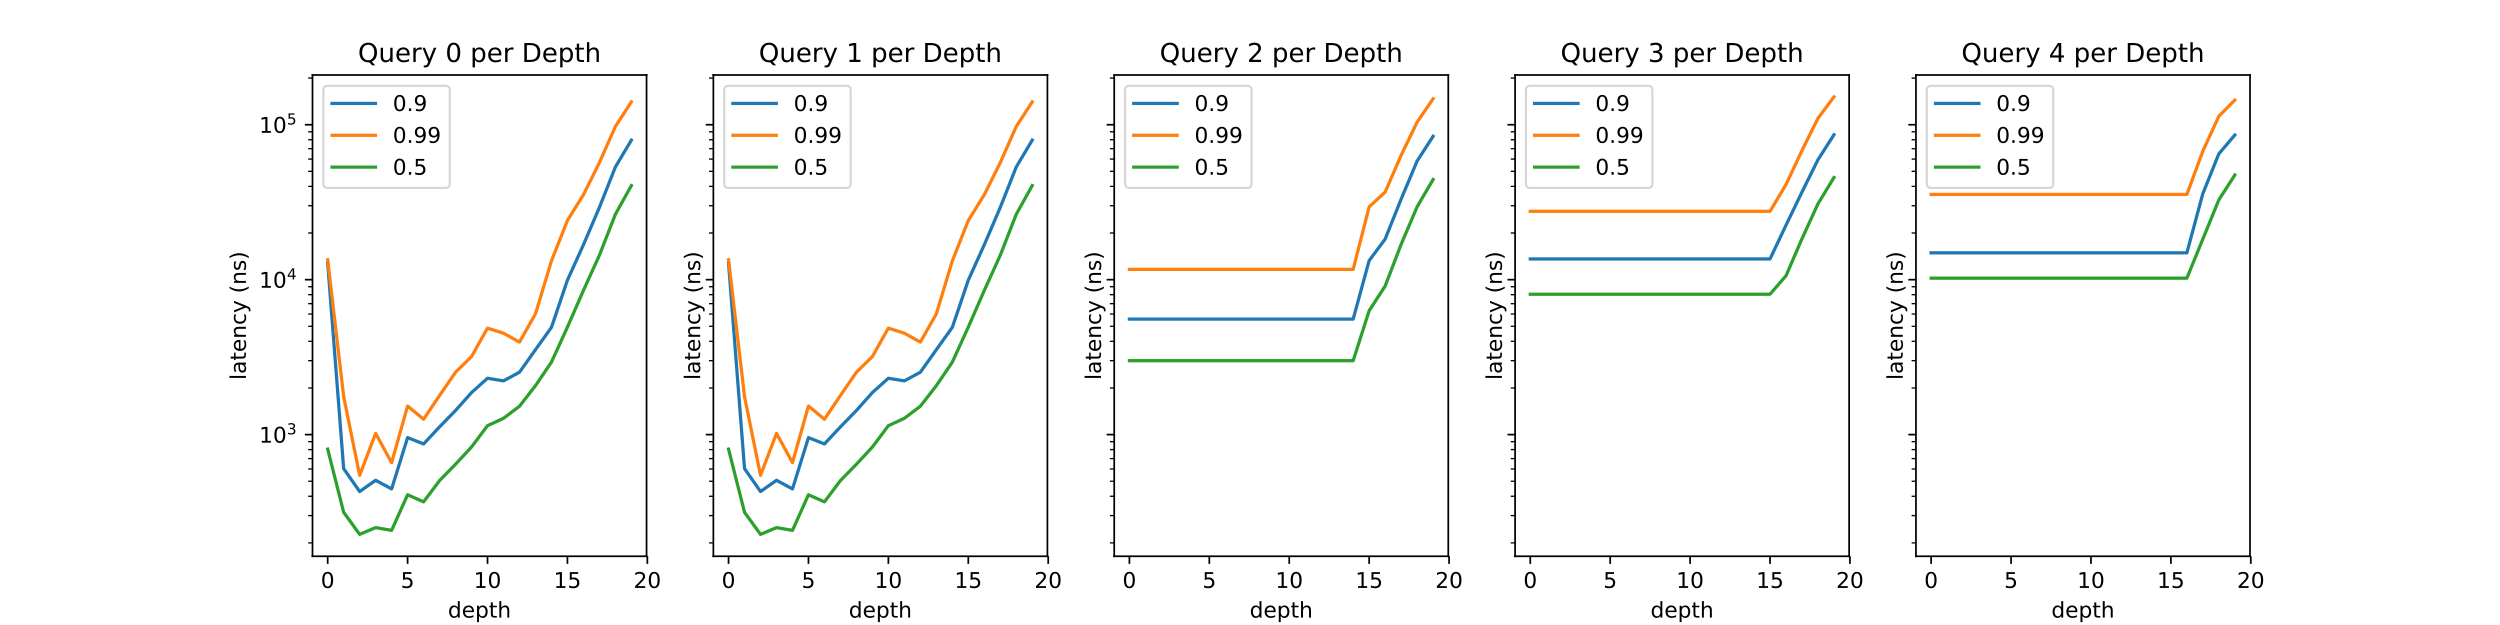 <?xml version="1.0" encoding="utf-8" standalone="no"?>
<!DOCTYPE svg PUBLIC "-//W3C//DTD SVG 1.1//EN"
  "http://www.w3.org/Graphics/SVG/1.1/DTD/svg11.dtd">
<!-- Created with matplotlib (https://matplotlib.org/) -->
<svg height="288pt" version="1.1" viewBox="0 0 1152 288" width="1152pt" xmlns="http://www.w3.org/2000/svg" xmlns:xlink="http://www.w3.org/1999/xlink">
 <defs>
  <style type="text/css">
*{stroke-linecap:butt;stroke-linejoin:round;}
  </style>
 </defs>
 <g id="figure_1">
  <g id="patch_1">
   <path d="M 0 288 
L 1152 288 
L 1152 0 
L 0 0 
z
" style="fill:#ffffff;"/>
  </g>
  <g id="axes_1">
   <g id="patch_2">
    <path d="M 144 256.32 
L 297.931 256.32 
L 297.931 34.56 
L 144 34.56 
z
" style="fill:#ffffff;"/>
   </g>
   <g id="matplotlib.axis_1">
    <g id="xtick_1">
     <g id="line2d_1">
      <defs>
       <path d="M 0 0 
L 0 3.5 
" id="m54db848a85" style="stroke:#000000;stroke-width:0.8;"/>
      </defs>
      <g>
       <use style="stroke:#000000;stroke-width:0.8;" x="150.997" xlink:href="#m54db848a85" y="256.32"/>
      </g>
     </g>
     <g id="text_1">
      <!-- 0 -->
      <defs>
       <path d="M 31.781 66.406 
Q 24.172 66.406 20.328 58.906 
Q 16.5 51.422 16.5 36.375 
Q 16.5 21.391 20.328 13.891 
Q 24.172 6.391 31.781 6.391 
Q 39.453 6.391 43.281 13.891 
Q 47.125 21.391 47.125 36.375 
Q 47.125 51.422 43.281 58.906 
Q 39.453 66.406 31.781 66.406 
z
M 31.781 74.219 
Q 44.047 74.219 50.516 64.516 
Q 56.984 54.828 56.984 36.375 
Q 56.984 17.969 50.516 8.266 
Q 44.047 -1.422 31.781 -1.422 
Q 19.531 -1.422 13.062 8.266 
Q 6.594 17.969 6.594 36.375 
Q 6.594 54.828 13.062 64.516 
Q 19.531 74.219 31.781 74.219 
z
" id="DejaVuSans-48"/>
      </defs>
      <g transform="translate(147.816 270.918)scale(0.1 -0.1)">
       <use xlink:href="#DejaVuSans-48"/>
      </g>
     </g>
    </g>
    <g id="xtick_2">
     <g id="line2d_2">
      <g>
       <use style="stroke:#000000;stroke-width:0.8;" x="187.822" xlink:href="#m54db848a85" y="256.32"/>
      </g>
     </g>
     <g id="text_2">
      <!-- 5 -->
      <defs>
       <path d="M 10.797 72.906 
L 49.516 72.906 
L 49.516 64.594 
L 19.828 64.594 
L 19.828 46.734 
Q 21.969 47.469 24.109 47.828 
Q 26.266 48.188 28.422 48.188 
Q 40.625 48.188 47.75 41.5 
Q 54.891 34.812 54.891 23.391 
Q 54.891 11.625 47.562 5.094 
Q 40.234 -1.422 26.906 -1.422 
Q 22.312 -1.422 17.547 -0.641 
Q 12.797 0.141 7.719 1.703 
L 7.719 11.625 
Q 12.109 9.234 16.797 8.062 
Q 21.484 6.891 26.703 6.891 
Q 35.156 6.891 40.078 11.328 
Q 45.016 15.766 45.016 23.391 
Q 45.016 31 40.078 35.438 
Q 35.156 39.891 26.703 39.891 
Q 22.75 39.891 18.812 39.016 
Q 14.891 38.141 10.797 36.281 
z
" id="DejaVuSans-53"/>
      </defs>
      <g transform="translate(184.641 270.918)scale(0.1 -0.1)">
       <use xlink:href="#DejaVuSans-53"/>
      </g>
     </g>
    </g>
    <g id="xtick_3">
     <g id="line2d_3">
      <g>
       <use style="stroke:#000000;stroke-width:0.8;" x="224.648" xlink:href="#m54db848a85" y="256.32"/>
      </g>
     </g>
     <g id="text_3">
      <!-- 10 -->
      <defs>
       <path d="M 12.406 8.297 
L 28.516 8.297 
L 28.516 63.922 
L 10.984 60.406 
L 10.984 69.391 
L 28.422 72.906 
L 38.281 72.906 
L 38.281 8.297 
L 54.391 8.297 
L 54.391 0 
L 12.406 0 
z
" id="DejaVuSans-49"/>
      </defs>
      <g transform="translate(218.286 270.918)scale(0.1 -0.1)">
       <use xlink:href="#DejaVuSans-49"/>
       <use x="63.623" xlink:href="#DejaVuSans-48"/>
      </g>
     </g>
    </g>
    <g id="xtick_4">
     <g id="line2d_4">
      <g>
       <use style="stroke:#000000;stroke-width:0.8;" x="261.474" xlink:href="#m54db848a85" y="256.32"/>
      </g>
     </g>
     <g id="text_4">
      <!-- 15 -->
      <g transform="translate(255.111 270.918)scale(0.1 -0.1)">
       <use xlink:href="#DejaVuSans-49"/>
       <use x="63.623" xlink:href="#DejaVuSans-53"/>
      </g>
     </g>
    </g>
    <g id="xtick_5">
     <g id="line2d_5">
      <g>
       <use style="stroke:#000000;stroke-width:0.8;" x="298.299" xlink:href="#m54db848a85" y="256.32"/>
      </g>
     </g>
     <g id="text_5">
      <!-- 20 -->
      <defs>
       <path d="M 19.188 8.297 
L 53.609 8.297 
L 53.609 0 
L 7.328 0 
L 7.328 8.297 
Q 12.938 14.109 22.625 23.891 
Q 32.328 33.688 34.812 36.531 
Q 39.547 41.844 41.422 45.531 
Q 43.312 49.219 43.312 52.781 
Q 43.312 58.594 39.234 62.25 
Q 35.156 65.922 28.609 65.922 
Q 23.969 65.922 18.812 64.312 
Q 13.672 62.703 7.812 59.422 
L 7.812 69.391 
Q 13.766 71.781 18.938 73 
Q 24.125 74.219 28.422 74.219 
Q 39.75 74.219 46.484 68.547 
Q 53.219 62.891 53.219 53.422 
Q 53.219 48.922 51.531 44.891 
Q 49.859 40.875 45.406 35.406 
Q 44.188 33.984 37.641 27.219 
Q 31.109 20.453 19.188 8.297 
z
" id="DejaVuSans-50"/>
      </defs>
      <g transform="translate(291.937 270.918)scale(0.1 -0.1)">
       <use xlink:href="#DejaVuSans-50"/>
       <use x="63.623" xlink:href="#DejaVuSans-48"/>
      </g>
     </g>
    </g>
    <g id="text_6">
     <!-- depth -->
     <defs>
      <path d="M 45.406 46.391 
L 45.406 75.984 
L 54.391 75.984 
L 54.391 0 
L 45.406 0 
L 45.406 8.203 
Q 42.578 3.328 38.25 0.953 
Q 33.938 -1.422 27.875 -1.422 
Q 17.969 -1.422 11.734 6.484 
Q 5.516 14.406 5.516 27.297 
Q 5.516 40.188 11.734 48.094 
Q 17.969 56 27.875 56 
Q 33.938 56 38.25 53.625 
Q 42.578 51.266 45.406 46.391 
z
M 14.797 27.297 
Q 14.797 17.391 18.875 11.75 
Q 22.953 6.109 30.078 6.109 
Q 37.203 6.109 41.297 11.75 
Q 45.406 17.391 45.406 27.297 
Q 45.406 37.203 41.297 42.844 
Q 37.203 48.484 30.078 48.484 
Q 22.953 48.484 18.875 42.844 
Q 14.797 37.203 14.797 27.297 
z
" id="DejaVuSans-100"/>
      <path d="M 56.203 29.594 
L 56.203 25.203 
L 14.891 25.203 
Q 15.484 15.922 20.484 11.062 
Q 25.484 6.203 34.422 6.203 
Q 39.594 6.203 44.453 7.469 
Q 49.312 8.734 54.109 11.281 
L 54.109 2.781 
Q 49.266 0.734 44.188 -0.344 
Q 39.109 -1.422 33.891 -1.422 
Q 20.797 -1.422 13.156 6.188 
Q 5.516 13.812 5.516 26.812 
Q 5.516 40.234 12.766 48.109 
Q 20.016 56 32.328 56 
Q 43.359 56 49.781 48.891 
Q 56.203 41.797 56.203 29.594 
z
M 47.219 32.234 
Q 47.125 39.594 43.094 43.984 
Q 39.062 48.391 32.422 48.391 
Q 24.906 48.391 20.391 44.141 
Q 15.875 39.891 15.188 32.172 
z
" id="DejaVuSans-101"/>
      <path d="M 18.109 8.203 
L 18.109 -20.797 
L 9.078 -20.797 
L 9.078 54.688 
L 18.109 54.688 
L 18.109 46.391 
Q 20.953 51.266 25.266 53.625 
Q 29.594 56 35.594 56 
Q 45.562 56 51.781 48.094 
Q 58.016 40.188 58.016 27.297 
Q 58.016 14.406 51.781 6.484 
Q 45.562 -1.422 35.594 -1.422 
Q 29.594 -1.422 25.266 0.953 
Q 20.953 3.328 18.109 8.203 
z
M 48.688 27.297 
Q 48.688 37.203 44.609 42.844 
Q 40.531 48.484 33.406 48.484 
Q 26.266 48.484 22.188 42.844 
Q 18.109 37.203 18.109 27.297 
Q 18.109 17.391 22.188 11.75 
Q 26.266 6.109 33.406 6.109 
Q 40.531 6.109 44.609 11.75 
Q 48.688 17.391 48.688 27.297 
z
" id="DejaVuSans-112"/>
      <path d="M 18.312 70.219 
L 18.312 54.688 
L 36.812 54.688 
L 36.812 47.703 
L 18.312 47.703 
L 18.312 18.016 
Q 18.312 11.328 20.141 9.422 
Q 21.969 7.516 27.594 7.516 
L 36.812 7.516 
L 36.812 0 
L 27.594 0 
Q 17.188 0 13.234 3.875 
Q 9.281 7.766 9.281 18.016 
L 9.281 47.703 
L 2.688 47.703 
L 2.688 54.688 
L 9.281 54.688 
L 9.281 70.219 
z
" id="DejaVuSans-116"/>
      <path d="M 54.891 33.016 
L 54.891 0 
L 45.906 0 
L 45.906 32.719 
Q 45.906 40.484 42.875 44.328 
Q 39.844 48.188 33.797 48.188 
Q 26.516 48.188 22.312 43.547 
Q 18.109 38.922 18.109 30.906 
L 18.109 0 
L 9.078 0 
L 9.078 75.984 
L 18.109 75.984 
L 18.109 46.188 
Q 21.344 51.125 25.703 53.562 
Q 30.078 56 35.797 56 
Q 45.219 56 50.047 50.172 
Q 54.891 44.344 54.891 33.016 
z
" id="DejaVuSans-104"/>
     </defs>
     <g transform="translate(206.412 284.597)scale(0.1 -0.1)">
      <use xlink:href="#DejaVuSans-100"/>
      <use x="63.477" xlink:href="#DejaVuSans-101"/>
      <use x="125" xlink:href="#DejaVuSans-112"/>
      <use x="188.477" xlink:href="#DejaVuSans-116"/>
      <use x="227.686" xlink:href="#DejaVuSans-104"/>
     </g>
    </g>
   </g>
   <g id="matplotlib.axis_2">
    <g id="ytick_1">
     <g id="line2d_6">
      <defs>
       <path d="M 0 0 
L -3.5 0 
" id="m816b5fc348" style="stroke:#000000;stroke-width:0.8;"/>
      </defs>
      <g>
       <use style="stroke:#000000;stroke-width:0.8;" x="144" xlink:href="#m816b5fc348" y="200.261"/>
      </g>
     </g>
     <g id="text_7">
      <!-- $\mathdefault{10^{3}}$ -->
      <defs>
       <path d="M 40.578 39.312 
Q 47.656 37.797 51.625 33 
Q 55.609 28.219 55.609 21.188 
Q 55.609 10.406 48.188 4.484 
Q 40.766 -1.422 27.094 -1.422 
Q 22.516 -1.422 17.656 -0.516 
Q 12.797 0.391 7.625 2.203 
L 7.625 11.719 
Q 11.719 9.328 16.594 8.109 
Q 21.484 6.891 26.812 6.891 
Q 36.078 6.891 40.938 10.547 
Q 45.797 14.203 45.797 21.188 
Q 45.797 27.641 41.281 31.266 
Q 36.766 34.906 28.719 34.906 
L 20.219 34.906 
L 20.219 43.016 
L 29.109 43.016 
Q 36.375 43.016 40.234 45.922 
Q 44.094 48.828 44.094 54.297 
Q 44.094 59.906 40.109 62.906 
Q 36.141 65.922 28.719 65.922 
Q 24.656 65.922 20.016 65.031 
Q 15.375 64.156 9.812 62.312 
L 9.812 71.094 
Q 15.438 72.656 20.344 73.438 
Q 25.25 74.219 29.594 74.219 
Q 40.828 74.219 47.359 69.109 
Q 53.906 64.016 53.906 55.328 
Q 53.906 49.266 50.438 45.094 
Q 46.969 40.922 40.578 39.312 
z
" id="DejaVuSans-51"/>
      </defs>
      <g transform="translate(119.4 204.06)scale(0.1 -0.1)">
       <use transform="translate(0 0.766)" xlink:href="#DejaVuSans-49"/>
       <use transform="translate(63.623 0.766)" xlink:href="#DejaVuSans-48"/>
       <use transform="translate(128.203 39.047)scale(0.7)" xlink:href="#DejaVuSans-51"/>
      </g>
     </g>
    </g>
    <g id="ytick_2">
     <g id="line2d_7">
      <g>
       <use style="stroke:#000000;stroke-width:0.8;" x="144" xlink:href="#m816b5fc348" y="128.862"/>
      </g>
     </g>
     <g id="text_8">
      <!-- $\mathdefault{10^{4}}$ -->
      <defs>
       <path d="M 37.797 64.312 
L 12.891 25.391 
L 37.797 25.391 
z
M 35.203 72.906 
L 47.609 72.906 
L 47.609 25.391 
L 58.016 25.391 
L 58.016 17.188 
L 47.609 17.188 
L 47.609 0 
L 37.797 0 
L 37.797 17.188 
L 4.891 17.188 
L 4.891 26.703 
z
" id="DejaVuSans-52"/>
      </defs>
      <g transform="translate(119.4 132.662)scale(0.1 -0.1)">
       <use transform="translate(0 0.684)" xlink:href="#DejaVuSans-49"/>
       <use transform="translate(63.623 0.684)" xlink:href="#DejaVuSans-48"/>
       <use transform="translate(128.203 38.966)scale(0.7)" xlink:href="#DejaVuSans-52"/>
      </g>
     </g>
    </g>
    <g id="ytick_3">
     <g id="line2d_8">
      <g>
       <use style="stroke:#000000;stroke-width:0.8;" x="144" xlink:href="#m816b5fc348" y="57.464"/>
      </g>
     </g>
     <g id="text_9">
      <!-- $\mathdefault{10^{5}}$ -->
      <g transform="translate(119.4 61.263)scale(0.1 -0.1)">
       <use transform="translate(0 0.684)" xlink:href="#DejaVuSans-49"/>
       <use transform="translate(63.623 0.684)" xlink:href="#DejaVuSans-48"/>
       <use transform="translate(128.203 38.966)scale(0.7)" xlink:href="#DejaVuSans-53"/>
      </g>
     </g>
    </g>
    <g id="ytick_4">
     <g id="line2d_9">
      <defs>
       <path d="M 0 0 
L -2 0 
" id="m73590f874b" style="stroke:#000000;stroke-width:0.6;"/>
      </defs>
      <g>
       <use style="stroke:#000000;stroke-width:0.6;" x="144" xlink:href="#m73590f874b" y="250.167"/>
      </g>
     </g>
    </g>
    <g id="ytick_5">
     <g id="line2d_10">
      <g>
       <use style="stroke:#000000;stroke-width:0.6;" x="144" xlink:href="#m73590f874b" y="237.594"/>
      </g>
     </g>
    </g>
    <g id="ytick_6">
     <g id="line2d_11">
      <g>
       <use style="stroke:#000000;stroke-width:0.6;" x="144" xlink:href="#m73590f874b" y="228.673"/>
      </g>
     </g>
    </g>
    <g id="ytick_7">
     <g id="line2d_12">
      <g>
       <use style="stroke:#000000;stroke-width:0.6;" x="144" xlink:href="#m73590f874b" y="221.754"/>
      </g>
     </g>
    </g>
    <g id="ytick_8">
     <g id="line2d_13">
      <g>
       <use style="stroke:#000000;stroke-width:0.6;" x="144" xlink:href="#m73590f874b" y="216.101"/>
      </g>
     </g>
    </g>
    <g id="ytick_9">
     <g id="line2d_14">
      <g>
       <use style="stroke:#000000;stroke-width:0.6;" x="144" xlink:href="#m73590f874b" y="211.321"/>
      </g>
     </g>
    </g>
    <g id="ytick_10">
     <g id="line2d_15">
      <g>
       <use style="stroke:#000000;stroke-width:0.6;" x="144" xlink:href="#m73590f874b" y="207.18"/>
      </g>
     </g>
    </g>
    <g id="ytick_11">
     <g id="line2d_16">
      <g>
       <use style="stroke:#000000;stroke-width:0.6;" x="144" xlink:href="#m73590f874b" y="203.528"/>
      </g>
     </g>
    </g>
    <g id="ytick_12">
     <g id="line2d_17">
      <g>
       <use style="stroke:#000000;stroke-width:0.6;" x="144" xlink:href="#m73590f874b" y="178.768"/>
      </g>
     </g>
    </g>
    <g id="ytick_13">
     <g id="line2d_18">
      <g>
       <use style="stroke:#000000;stroke-width:0.6;" x="144" xlink:href="#m73590f874b" y="166.195"/>
      </g>
     </g>
    </g>
    <g id="ytick_14">
     <g id="line2d_19">
      <g>
       <use style="stroke:#000000;stroke-width:0.6;" x="144" xlink:href="#m73590f874b" y="157.275"/>
      </g>
     </g>
    </g>
    <g id="ytick_15">
     <g id="line2d_20">
      <g>
       <use style="stroke:#000000;stroke-width:0.6;" x="144" xlink:href="#m73590f874b" y="150.356"/>
      </g>
     </g>
    </g>
    <g id="ytick_16">
     <g id="line2d_21">
      <g>
       <use style="stroke:#000000;stroke-width:0.6;" x="144" xlink:href="#m73590f874b" y="144.702"/>
      </g>
     </g>
    </g>
    <g id="ytick_17">
     <g id="line2d_22">
      <g>
       <use style="stroke:#000000;stroke-width:0.6;" x="144" xlink:href="#m73590f874b" y="139.922"/>
      </g>
     </g>
    </g>
    <g id="ytick_18">
     <g id="line2d_23">
      <g>
       <use style="stroke:#000000;stroke-width:0.6;" x="144" xlink:href="#m73590f874b" y="135.782"/>
      </g>
     </g>
    </g>
    <g id="ytick_19">
     <g id="line2d_24">
      <g>
       <use style="stroke:#000000;stroke-width:0.6;" x="144" xlink:href="#m73590f874b" y="132.13"/>
      </g>
     </g>
    </g>
    <g id="ytick_20">
     <g id="line2d_25">
      <g>
       <use style="stroke:#000000;stroke-width:0.6;" x="144" xlink:href="#m73590f874b" y="107.369"/>
      </g>
     </g>
    </g>
    <g id="ytick_21">
     <g id="line2d_26">
      <g>
       <use style="stroke:#000000;stroke-width:0.6;" x="144" xlink:href="#m73590f874b" y="94.797"/>
      </g>
     </g>
    </g>
    <g id="ytick_22">
     <g id="line2d_27">
      <g>
       <use style="stroke:#000000;stroke-width:0.6;" x="144" xlink:href="#m73590f874b" y="85.876"/>
      </g>
     </g>
    </g>
    <g id="ytick_23">
     <g id="line2d_28">
      <g>
       <use style="stroke:#000000;stroke-width:0.6;" x="144" xlink:href="#m73590f874b" y="78.957"/>
      </g>
     </g>
    </g>
    <g id="ytick_24">
     <g id="line2d_29">
      <g>
       <use style="stroke:#000000;stroke-width:0.6;" x="144" xlink:href="#m73590f874b" y="73.304"/>
      </g>
     </g>
    </g>
    <g id="ytick_25">
     <g id="line2d_30">
      <g>
       <use style="stroke:#000000;stroke-width:0.6;" x="144" xlink:href="#m73590f874b" y="68.524"/>
      </g>
     </g>
    </g>
    <g id="ytick_26">
     <g id="line2d_31">
      <g>
       <use style="stroke:#000000;stroke-width:0.6;" x="144" xlink:href="#m73590f874b" y="64.383"/>
      </g>
     </g>
    </g>
    <g id="ytick_27">
     <g id="line2d_32">
      <g>
       <use style="stroke:#000000;stroke-width:0.6;" x="144" xlink:href="#m73590f874b" y="60.731"/>
      </g>
     </g>
    </g>
    <g id="ytick_28">
     <g id="line2d_33">
      <g>
       <use style="stroke:#000000;stroke-width:0.6;" x="144" xlink:href="#m73590f874b" y="35.971"/>
      </g>
     </g>
    </g>
    <g id="text_10">
     <!-- latency (ns) -->
     <defs>
      <path d="M 9.422 75.984 
L 18.406 75.984 
L 18.406 0 
L 9.422 0 
z
" id="DejaVuSans-108"/>
      <path d="M 34.281 27.484 
Q 23.391 27.484 19.188 25 
Q 14.984 22.516 14.984 16.5 
Q 14.984 11.719 18.141 8.906 
Q 21.297 6.109 26.703 6.109 
Q 34.188 6.109 38.703 11.406 
Q 43.219 16.703 43.219 25.484 
L 43.219 27.484 
z
M 52.203 31.203 
L 52.203 0 
L 43.219 0 
L 43.219 8.297 
Q 40.141 3.328 35.547 0.953 
Q 30.953 -1.422 24.312 -1.422 
Q 15.922 -1.422 10.953 3.297 
Q 6 8.016 6 15.922 
Q 6 25.141 12.172 29.828 
Q 18.359 34.516 30.609 34.516 
L 43.219 34.516 
L 43.219 35.406 
Q 43.219 41.609 39.141 45 
Q 35.062 48.391 27.688 48.391 
Q 23 48.391 18.547 47.266 
Q 14.109 46.141 10.016 43.891 
L 10.016 52.203 
Q 14.938 54.109 19.578 55.047 
Q 24.219 56 28.609 56 
Q 40.484 56 46.344 49.844 
Q 52.203 43.703 52.203 31.203 
z
" id="DejaVuSans-97"/>
      <path d="M 54.891 33.016 
L 54.891 0 
L 45.906 0 
L 45.906 32.719 
Q 45.906 40.484 42.875 44.328 
Q 39.844 48.188 33.797 48.188 
Q 26.516 48.188 22.312 43.547 
Q 18.109 38.922 18.109 30.906 
L 18.109 0 
L 9.078 0 
L 9.078 54.688 
L 18.109 54.688 
L 18.109 46.188 
Q 21.344 51.125 25.703 53.562 
Q 30.078 56 35.797 56 
Q 45.219 56 50.047 50.172 
Q 54.891 44.344 54.891 33.016 
z
" id="DejaVuSans-110"/>
      <path d="M 48.781 52.594 
L 48.781 44.188 
Q 44.969 46.297 41.141 47.344 
Q 37.312 48.391 33.406 48.391 
Q 24.656 48.391 19.812 42.844 
Q 14.984 37.312 14.984 27.297 
Q 14.984 17.281 19.812 11.734 
Q 24.656 6.203 33.406 6.203 
Q 37.312 6.203 41.141 7.25 
Q 44.969 8.297 48.781 10.406 
L 48.781 2.094 
Q 45.016 0.344 40.984 -0.531 
Q 36.969 -1.422 32.422 -1.422 
Q 20.062 -1.422 12.781 6.344 
Q 5.516 14.109 5.516 27.297 
Q 5.516 40.672 12.859 48.328 
Q 20.219 56 33.016 56 
Q 37.156 56 41.109 55.141 
Q 45.062 54.297 48.781 52.594 
z
" id="DejaVuSans-99"/>
      <path d="M 32.172 -5.078 
Q 28.375 -14.844 24.75 -17.812 
Q 21.141 -20.797 15.094 -20.797 
L 7.906 -20.797 
L 7.906 -13.281 
L 13.188 -13.281 
Q 16.891 -13.281 18.938 -11.516 
Q 21 -9.766 23.484 -3.219 
L 25.094 0.875 
L 2.984 54.688 
L 12.5 54.688 
L 29.594 11.922 
L 46.688 54.688 
L 56.203 54.688 
z
" id="DejaVuSans-121"/>
      <path id="DejaVuSans-32"/>
      <path d="M 31 75.875 
Q 24.469 64.656 21.281 53.656 
Q 18.109 42.672 18.109 31.391 
Q 18.109 20.125 21.312 9.062 
Q 24.516 -2 31 -13.188 
L 23.188 -13.188 
Q 15.875 -1.703 12.234 9.375 
Q 8.594 20.453 8.594 31.391 
Q 8.594 42.281 12.203 53.312 
Q 15.828 64.359 23.188 75.875 
z
" id="DejaVuSans-40"/>
      <path d="M 44.281 53.078 
L 44.281 44.578 
Q 40.484 46.531 36.375 47.5 
Q 32.281 48.484 27.875 48.484 
Q 21.188 48.484 17.844 46.438 
Q 14.5 44.391 14.5 40.281 
Q 14.5 37.156 16.891 35.375 
Q 19.281 33.594 26.516 31.984 
L 29.594 31.297 
Q 39.156 29.25 43.188 25.516 
Q 47.219 21.781 47.219 15.094 
Q 47.219 7.469 41.188 3.016 
Q 35.156 -1.422 24.609 -1.422 
Q 20.219 -1.422 15.453 -0.562 
Q 10.688 0.297 5.422 2 
L 5.422 11.281 
Q 10.406 8.688 15.234 7.391 
Q 20.062 6.109 24.812 6.109 
Q 31.156 6.109 34.562 8.281 
Q 37.984 10.453 37.984 14.406 
Q 37.984 18.062 35.516 20.016 
Q 33.062 21.969 24.703 23.781 
L 21.578 24.516 
Q 13.234 26.266 9.516 29.906 
Q 5.812 33.547 5.812 39.891 
Q 5.812 47.609 11.281 51.797 
Q 16.75 56 26.812 56 
Q 31.781 56 36.172 55.266 
Q 40.578 54.547 44.281 53.078 
z
" id="DejaVuSans-115"/>
      <path d="M 8.016 75.875 
L 15.828 75.875 
Q 23.141 64.359 26.781 53.312 
Q 30.422 42.281 30.422 31.391 
Q 30.422 20.453 26.781 9.375 
Q 23.141 -1.703 15.828 -13.188 
L 8.016 -13.188 
Q 14.5 -2 17.703 9.062 
Q 20.906 20.125 20.906 31.391 
Q 20.906 42.672 17.703 53.656 
Q 14.5 64.656 8.016 75.875 
z
" id="DejaVuSans-41"/>
     </defs>
     <g transform="translate(113.32 175.071)rotate(-90)scale(0.1 -0.1)">
      <use xlink:href="#DejaVuSans-108"/>
      <use x="27.783" xlink:href="#DejaVuSans-97"/>
      <use x="89.062" xlink:href="#DejaVuSans-116"/>
      <use x="128.271" xlink:href="#DejaVuSans-101"/>
      <use x="189.795" xlink:href="#DejaVuSans-110"/>
      <use x="253.174" xlink:href="#DejaVuSans-99"/>
      <use x="308.154" xlink:href="#DejaVuSans-121"/>
      <use x="367.334" xlink:href="#DejaVuSans-32"/>
      <use x="399.121" xlink:href="#DejaVuSans-40"/>
      <use x="438.135" xlink:href="#DejaVuSans-110"/>
      <use x="501.514" xlink:href="#DejaVuSans-115"/>
      <use x="553.613" xlink:href="#DejaVuSans-41"/>
     </g>
    </g>
   </g>
   <g id="line2d_34">
    <path clip-path="url(#paa9b9e50d8)" d="M 150.997 121.239 
L 158.362 215.946 
L 165.727 226.503 
L 173.092 221.323 
L 180.457 225.298 
L 187.822 201.656 
L 195.188 204.579 
L 202.553 196.692 
L 209.918 189.149 
L 217.283 180.885 
L 224.648 174.3 
L 232.013 175.504 
L 239.378 171.516 
L 246.743 161.151 
L 254.109 150.843 
L 261.474 129.108 
L 268.839 112.811 
L 276.204 95.576 
L 283.569 76.942 
L 290.934 64.575 
" style="fill:none;stroke:#1f77b4;stroke-linecap:square;stroke-width:1.5;"/>
   </g>
   <g id="line2d_35">
    <path clip-path="url(#paa9b9e50d8)" d="M 150.997 119.697 
L 158.362 182.767 
L 165.727 219.025 
L 173.092 199.708 
L 180.457 213.192 
L 187.822 187.095 
L 195.188 193.193 
L 202.553 182.242 
L 209.918 171.516 
L 217.283 164.291 
L 224.648 151.204 
L 232.013 153.547 
L 239.378 157.634 
L 246.743 144.645 
L 254.109 120.225 
L 261.474 101.609 
L 268.839 89.736 
L 276.204 74.929 
L 283.569 58.297 
L 290.934 46.94 
" style="fill:none;stroke:#ff7f0e;stroke-linecap:square;stroke-width:1.5;"/>
   </g>
   <g id="line2d_36">
    <path clip-path="url(#paa9b9e50d8)" d="M 150.997 206.949 
L 158.362 236.081 
L 165.727 246.24 
L 173.092 243.124 
L 180.457 244.384 
L 187.822 227.984 
L 195.188 231.259 
L 202.553 221.446 
L 209.918 213.906 
L 217.283 205.964 
L 224.648 196.144 
L 232.013 192.752 
L 239.378 187.196 
L 246.743 177.716 
L 254.109 166.864 
L 261.474 150.736 
L 268.839 133.844 
L 276.204 117.629 
L 283.569 98.769 
L 290.934 85.511 
" style="fill:none;stroke:#2ca02c;stroke-linecap:square;stroke-width:1.5;"/>
   </g>
   <g id="patch_3">
    <path d="M 144 256.32 
L 144 34.56 
" style="fill:none;stroke:#000000;stroke-linecap:square;stroke-linejoin:miter;stroke-width:0.8;"/>
   </g>
   <g id="patch_4">
    <path d="M 297.931 256.32 
L 297.931 34.56 
" style="fill:none;stroke:#000000;stroke-linecap:square;stroke-linejoin:miter;stroke-width:0.8;"/>
   </g>
   <g id="patch_5">
    <path d="M 144 256.32 
L 297.931 256.32 
" style="fill:none;stroke:#000000;stroke-linecap:square;stroke-linejoin:miter;stroke-width:0.8;"/>
   </g>
   <g id="patch_6">
    <path d="M 144 34.56 
L 297.931 34.56 
" style="fill:none;stroke:#000000;stroke-linecap:square;stroke-linejoin:miter;stroke-width:0.8;"/>
   </g>
   <g id="text_11">
    <!-- Query 0 per Depth -->
    <defs>
     <path d="M 39.406 66.219 
Q 28.656 66.219 22.328 58.203 
Q 16.016 50.203 16.016 36.375 
Q 16.016 22.609 22.328 14.594 
Q 28.656 6.594 39.406 6.594 
Q 50.141 6.594 56.422 14.594 
Q 62.703 22.609 62.703 36.375 
Q 62.703 50.203 56.422 58.203 
Q 50.141 66.219 39.406 66.219 
z
M 53.219 1.312 
L 66.219 -12.891 
L 54.297 -12.891 
L 43.5 -1.219 
Q 41.891 -1.312 41.031 -1.359 
Q 40.188 -1.422 39.406 -1.422 
Q 24.031 -1.422 14.812 8.859 
Q 5.609 19.141 5.609 36.375 
Q 5.609 53.656 14.812 63.938 
Q 24.031 74.219 39.406 74.219 
Q 54.734 74.219 63.906 63.938 
Q 73.094 53.656 73.094 36.375 
Q 73.094 23.688 67.984 14.641 
Q 62.891 5.609 53.219 1.312 
z
" id="DejaVuSans-81"/>
     <path d="M 8.5 21.578 
L 8.5 54.688 
L 17.484 54.688 
L 17.484 21.922 
Q 17.484 14.156 20.5 10.266 
Q 23.531 6.391 29.594 6.391 
Q 36.859 6.391 41.078 11.031 
Q 45.312 15.672 45.312 23.688 
L 45.312 54.688 
L 54.297 54.688 
L 54.297 0 
L 45.312 0 
L 45.312 8.406 
Q 42.047 3.422 37.719 1 
Q 33.406 -1.422 27.688 -1.422 
Q 18.266 -1.422 13.375 4.438 
Q 8.5 10.297 8.5 21.578 
z
M 31.109 56 
z
" id="DejaVuSans-117"/>
     <path d="M 41.109 46.297 
Q 39.594 47.172 37.812 47.578 
Q 36.031 48 33.891 48 
Q 26.266 48 22.188 43.047 
Q 18.109 38.094 18.109 28.812 
L 18.109 0 
L 9.078 0 
L 9.078 54.688 
L 18.109 54.688 
L 18.109 46.188 
Q 20.953 51.172 25.484 53.578 
Q 30.031 56 36.531 56 
Q 37.453 56 38.578 55.875 
Q 39.703 55.766 41.062 55.516 
z
" id="DejaVuSans-114"/>
     <path d="M 19.672 64.797 
L 19.672 8.109 
L 31.594 8.109 
Q 46.688 8.109 53.688 14.938 
Q 60.688 21.781 60.688 36.531 
Q 60.688 51.172 53.688 57.984 
Q 46.688 64.797 31.594 64.797 
z
M 9.812 72.906 
L 30.078 72.906 
Q 51.266 72.906 61.172 64.094 
Q 71.094 55.281 71.094 36.531 
Q 71.094 17.672 61.125 8.828 
Q 51.172 0 30.078 0 
L 9.812 0 
z
" id="DejaVuSans-68"/>
    </defs>
    <g transform="translate(164.949 28.56)scale(0.12 -0.12)">
     <use xlink:href="#DejaVuSans-81"/>
     <use x="78.711" xlink:href="#DejaVuSans-117"/>
     <use x="142.09" xlink:href="#DejaVuSans-101"/>
     <use x="203.613" xlink:href="#DejaVuSans-114"/>
     <use x="244.727" xlink:href="#DejaVuSans-121"/>
     <use x="303.906" xlink:href="#DejaVuSans-32"/>
     <use x="335.693" xlink:href="#DejaVuSans-48"/>
     <use x="399.316" xlink:href="#DejaVuSans-32"/>
     <use x="431.104" xlink:href="#DejaVuSans-112"/>
     <use x="494.58" xlink:href="#DejaVuSans-101"/>
     <use x="556.104" xlink:href="#DejaVuSans-114"/>
     <use x="597.217" xlink:href="#DejaVuSans-32"/>
     <use x="629.004" xlink:href="#DejaVuSans-68"/>
     <use x="706.006" xlink:href="#DejaVuSans-101"/>
     <use x="767.529" xlink:href="#DejaVuSans-112"/>
     <use x="831.006" xlink:href="#DejaVuSans-116"/>
     <use x="870.215" xlink:href="#DejaVuSans-104"/>
    </g>
   </g>
   <g id="legend_1">
    <g id="patch_7">
     <path d="M 151 86.594 
L 205.266 86.594 
Q 207.266 86.594 207.266 84.594 
L 207.266 41.56 
Q 207.266 39.56 205.266 39.56 
L 151 39.56 
Q 149 39.56 149 41.56 
L 149 84.594 
Q 149 86.594 151 86.594 
z
" style="fill:#ffffff;opacity:0.8;stroke:#cccccc;stroke-linejoin:miter;"/>
    </g>
    <g id="line2d_37">
     <path d="M 153 47.658 
L 173 47.658 
" style="fill:none;stroke:#1f77b4;stroke-linecap:square;stroke-width:1.5;"/>
    </g>
    <g id="line2d_38"/>
    <g id="text_12">
     <!-- 0.9 -->
     <defs>
      <path d="M 10.688 12.406 
L 21 12.406 
L 21 0 
L 10.688 0 
z
" id="DejaVuSans-46"/>
      <path d="M 10.984 1.516 
L 10.984 10.5 
Q 14.703 8.734 18.5 7.812 
Q 22.312 6.891 25.984 6.891 
Q 35.75 6.891 40.891 13.453 
Q 46.047 20.016 46.781 33.406 
Q 43.953 29.203 39.594 26.953 
Q 35.25 24.703 29.984 24.703 
Q 19.047 24.703 12.672 31.312 
Q 6.297 37.938 6.297 49.422 
Q 6.297 60.641 12.938 67.422 
Q 19.578 74.219 30.609 74.219 
Q 43.266 74.219 49.922 64.516 
Q 56.594 54.828 56.594 36.375 
Q 56.594 19.141 48.406 8.859 
Q 40.234 -1.422 26.422 -1.422 
Q 22.703 -1.422 18.891 -0.688 
Q 15.094 0.047 10.984 1.516 
z
M 30.609 32.422 
Q 37.25 32.422 41.125 36.953 
Q 45.016 41.5 45.016 49.422 
Q 45.016 57.281 41.125 61.844 
Q 37.25 66.406 30.609 66.406 
Q 23.969 66.406 20.094 61.844 
Q 16.219 57.281 16.219 49.422 
Q 16.219 41.5 20.094 36.953 
Q 23.969 32.422 30.609 32.422 
z
" id="DejaVuSans-57"/>
     </defs>
     <g transform="translate(181 51.158)scale(0.1 -0.1)">
      <use xlink:href="#DejaVuSans-48"/>
      <use x="63.623" xlink:href="#DejaVuSans-46"/>
      <use x="95.41" xlink:href="#DejaVuSans-57"/>
     </g>
    </g>
    <g id="line2d_39">
     <path d="M 153 62.337 
L 173 62.337 
" style="fill:none;stroke:#ff7f0e;stroke-linecap:square;stroke-width:1.5;"/>
    </g>
    <g id="line2d_40"/>
    <g id="text_13">
     <!-- 0.99 -->
     <g transform="translate(181 65.837)scale(0.1 -0.1)">
      <use xlink:href="#DejaVuSans-48"/>
      <use x="63.623" xlink:href="#DejaVuSans-46"/>
      <use x="95.41" xlink:href="#DejaVuSans-57"/>
      <use x="159.033" xlink:href="#DejaVuSans-57"/>
     </g>
    </g>
    <g id="line2d_41">
     <path d="M 153 77.015 
L 173 77.015 
" style="fill:none;stroke:#2ca02c;stroke-linecap:square;stroke-width:1.5;"/>
    </g>
    <g id="line2d_42"/>
    <g id="text_14">
     <!-- 0.5 -->
     <g transform="translate(181 80.515)scale(0.1 -0.1)">
      <use xlink:href="#DejaVuSans-48"/>
      <use x="63.623" xlink:href="#DejaVuSans-46"/>
      <use x="95.41" xlink:href="#DejaVuSans-53"/>
     </g>
    </g>
   </g>
  </g>
  <g id="axes_2">
   <g id="patch_8">
    <path d="M 328.717 256.32 
L 482.648 256.32 
L 482.648 34.56 
L 328.717 34.56 
z
" style="fill:#ffffff;"/>
   </g>
   <g id="matplotlib.axis_3">
    <g id="xtick_6">
     <g id="line2d_43">
      <g>
       <use style="stroke:#000000;stroke-width:0.8;" x="335.714" xlink:href="#m54db848a85" y="256.32"/>
      </g>
     </g>
     <g id="text_15">
      <!-- 0 -->
      <g transform="translate(332.533 270.918)scale(0.1 -0.1)">
       <use xlink:href="#DejaVuSans-48"/>
      </g>
     </g>
    </g>
    <g id="xtick_7">
     <g id="line2d_44">
      <g>
       <use style="stroke:#000000;stroke-width:0.8;" x="372.54" xlink:href="#m54db848a85" y="256.32"/>
      </g>
     </g>
     <g id="text_16">
      <!-- 5 -->
      <g transform="translate(369.358 270.918)scale(0.1 -0.1)">
       <use xlink:href="#DejaVuSans-53"/>
      </g>
     </g>
    </g>
    <g id="xtick_8">
     <g id="line2d_45">
      <g>
       <use style="stroke:#000000;stroke-width:0.8;" x="409.365" xlink:href="#m54db848a85" y="256.32"/>
      </g>
     </g>
     <g id="text_17">
      <!-- 10 -->
      <g transform="translate(403.003 270.918)scale(0.1 -0.1)">
       <use xlink:href="#DejaVuSans-49"/>
       <use x="63.623" xlink:href="#DejaVuSans-48"/>
      </g>
     </g>
    </g>
    <g id="xtick_9">
     <g id="line2d_46">
      <g>
       <use style="stroke:#000000;stroke-width:0.8;" x="446.191" xlink:href="#m54db848a85" y="256.32"/>
      </g>
     </g>
     <g id="text_18">
      <!-- 15 -->
      <g transform="translate(439.828 270.918)scale(0.1 -0.1)">
       <use xlink:href="#DejaVuSans-49"/>
       <use x="63.623" xlink:href="#DejaVuSans-53"/>
      </g>
     </g>
    </g>
    <g id="xtick_10">
     <g id="line2d_47">
      <g>
       <use style="stroke:#000000;stroke-width:0.8;" x="483.017" xlink:href="#m54db848a85" y="256.32"/>
      </g>
     </g>
     <g id="text_19">
      <!-- 20 -->
      <g transform="translate(476.654 270.918)scale(0.1 -0.1)">
       <use xlink:href="#DejaVuSans-50"/>
       <use x="63.623" xlink:href="#DejaVuSans-48"/>
      </g>
     </g>
    </g>
    <g id="text_20">
     <!-- depth -->
     <g transform="translate(391.129 284.597)scale(0.1 -0.1)">
      <use xlink:href="#DejaVuSans-100"/>
      <use x="63.477" xlink:href="#DejaVuSans-101"/>
      <use x="125" xlink:href="#DejaVuSans-112"/>
      <use x="188.477" xlink:href="#DejaVuSans-116"/>
      <use x="227.686" xlink:href="#DejaVuSans-104"/>
     </g>
    </g>
   </g>
   <g id="matplotlib.axis_4">
    <g id="ytick_29">
     <g id="line2d_48">
      <g>
       <use style="stroke:#000000;stroke-width:0.8;" x="328.717" xlink:href="#m816b5fc348" y="200.261"/>
      </g>
     </g>
    </g>
    <g id="ytick_30">
     <g id="line2d_49">
      <g>
       <use style="stroke:#000000;stroke-width:0.8;" x="328.717" xlink:href="#m816b5fc348" y="128.862"/>
      </g>
     </g>
    </g>
    <g id="ytick_31">
     <g id="line2d_50">
      <g>
       <use style="stroke:#000000;stroke-width:0.8;" x="328.717" xlink:href="#m816b5fc348" y="57.464"/>
      </g>
     </g>
    </g>
    <g id="ytick_32">
     <g id="line2d_51">
      <g>
       <use style="stroke:#000000;stroke-width:0.6;" x="328.717" xlink:href="#m73590f874b" y="250.167"/>
      </g>
     </g>
    </g>
    <g id="ytick_33">
     <g id="line2d_52">
      <g>
       <use style="stroke:#000000;stroke-width:0.6;" x="328.717" xlink:href="#m73590f874b" y="237.594"/>
      </g>
     </g>
    </g>
    <g id="ytick_34">
     <g id="line2d_53">
      <g>
       <use style="stroke:#000000;stroke-width:0.6;" x="328.717" xlink:href="#m73590f874b" y="228.673"/>
      </g>
     </g>
    </g>
    <g id="ytick_35">
     <g id="line2d_54">
      <g>
       <use style="stroke:#000000;stroke-width:0.6;" x="328.717" xlink:href="#m73590f874b" y="221.754"/>
      </g>
     </g>
    </g>
    <g id="ytick_36">
     <g id="line2d_55">
      <g>
       <use style="stroke:#000000;stroke-width:0.6;" x="328.717" xlink:href="#m73590f874b" y="216.101"/>
      </g>
     </g>
    </g>
    <g id="ytick_37">
     <g id="line2d_56">
      <g>
       <use style="stroke:#000000;stroke-width:0.6;" x="328.717" xlink:href="#m73590f874b" y="211.321"/>
      </g>
     </g>
    </g>
    <g id="ytick_38">
     <g id="line2d_57">
      <g>
       <use style="stroke:#000000;stroke-width:0.6;" x="328.717" xlink:href="#m73590f874b" y="207.18"/>
      </g>
     </g>
    </g>
    <g id="ytick_39">
     <g id="line2d_58">
      <g>
       <use style="stroke:#000000;stroke-width:0.6;" x="328.717" xlink:href="#m73590f874b" y="203.528"/>
      </g>
     </g>
    </g>
    <g id="ytick_40">
     <g id="line2d_59">
      <g>
       <use style="stroke:#000000;stroke-width:0.6;" x="328.717" xlink:href="#m73590f874b" y="178.768"/>
      </g>
     </g>
    </g>
    <g id="ytick_41">
     <g id="line2d_60">
      <g>
       <use style="stroke:#000000;stroke-width:0.6;" x="328.717" xlink:href="#m73590f874b" y="166.195"/>
      </g>
     </g>
    </g>
    <g id="ytick_42">
     <g id="line2d_61">
      <g>
       <use style="stroke:#000000;stroke-width:0.6;" x="328.717" xlink:href="#m73590f874b" y="157.275"/>
      </g>
     </g>
    </g>
    <g id="ytick_43">
     <g id="line2d_62">
      <g>
       <use style="stroke:#000000;stroke-width:0.6;" x="328.717" xlink:href="#m73590f874b" y="150.356"/>
      </g>
     </g>
    </g>
    <g id="ytick_44">
     <g id="line2d_63">
      <g>
       <use style="stroke:#000000;stroke-width:0.6;" x="328.717" xlink:href="#m73590f874b" y="144.702"/>
      </g>
     </g>
    </g>
    <g id="ytick_45">
     <g id="line2d_64">
      <g>
       <use style="stroke:#000000;stroke-width:0.6;" x="328.717" xlink:href="#m73590f874b" y="139.922"/>
      </g>
     </g>
    </g>
    <g id="ytick_46">
     <g id="line2d_65">
      <g>
       <use style="stroke:#000000;stroke-width:0.6;" x="328.717" xlink:href="#m73590f874b" y="135.782"/>
      </g>
     </g>
    </g>
    <g id="ytick_47">
     <g id="line2d_66">
      <g>
       <use style="stroke:#000000;stroke-width:0.6;" x="328.717" xlink:href="#m73590f874b" y="132.13"/>
      </g>
     </g>
    </g>
    <g id="ytick_48">
     <g id="line2d_67">
      <g>
       <use style="stroke:#000000;stroke-width:0.6;" x="328.717" xlink:href="#m73590f874b" y="107.369"/>
      </g>
     </g>
    </g>
    <g id="ytick_49">
     <g id="line2d_68">
      <g>
       <use style="stroke:#000000;stroke-width:0.6;" x="328.717" xlink:href="#m73590f874b" y="94.797"/>
      </g>
     </g>
    </g>
    <g id="ytick_50">
     <g id="line2d_69">
      <g>
       <use style="stroke:#000000;stroke-width:0.6;" x="328.717" xlink:href="#m73590f874b" y="85.876"/>
      </g>
     </g>
    </g>
    <g id="ytick_51">
     <g id="line2d_70">
      <g>
       <use style="stroke:#000000;stroke-width:0.6;" x="328.717" xlink:href="#m73590f874b" y="78.957"/>
      </g>
     </g>
    </g>
    <g id="ytick_52">
     <g id="line2d_71">
      <g>
       <use style="stroke:#000000;stroke-width:0.6;" x="328.717" xlink:href="#m73590f874b" y="73.304"/>
      </g>
     </g>
    </g>
    <g id="ytick_53">
     <g id="line2d_72">
      <g>
       <use style="stroke:#000000;stroke-width:0.6;" x="328.717" xlink:href="#m73590f874b" y="68.524"/>
      </g>
     </g>
    </g>
    <g id="ytick_54">
     <g id="line2d_73">
      <g>
       <use style="stroke:#000000;stroke-width:0.6;" x="328.717" xlink:href="#m73590f874b" y="64.383"/>
      </g>
     </g>
    </g>
    <g id="ytick_55">
     <g id="line2d_74">
      <g>
       <use style="stroke:#000000;stroke-width:0.6;" x="328.717" xlink:href="#m73590f874b" y="60.731"/>
      </g>
     </g>
    </g>
    <g id="ytick_56">
     <g id="line2d_75">
      <g>
       <use style="stroke:#000000;stroke-width:0.6;" x="328.717" xlink:href="#m73590f874b" y="35.971"/>
      </g>
     </g>
    </g>
    <g id="text_21">
     <!-- latency (ns) -->
     <g transform="translate(322.638 175.071)rotate(-90)scale(0.1 -0.1)">
      <use xlink:href="#DejaVuSans-108"/>
      <use x="27.783" xlink:href="#DejaVuSans-97"/>
      <use x="89.062" xlink:href="#DejaVuSans-116"/>
      <use x="128.271" xlink:href="#DejaVuSans-101"/>
      <use x="189.795" xlink:href="#DejaVuSans-110"/>
      <use x="253.174" xlink:href="#DejaVuSans-99"/>
      <use x="308.154" xlink:href="#DejaVuSans-121"/>
      <use x="367.334" xlink:href="#DejaVuSans-32"/>
      <use x="399.121" xlink:href="#DejaVuSans-40"/>
      <use x="438.135" xlink:href="#DejaVuSans-110"/>
      <use x="501.514" xlink:href="#DejaVuSans-115"/>
      <use x="553.613" xlink:href="#DejaVuSans-41"/>
     </g>
    </g>
   </g>
   <g id="line2d_76">
    <path clip-path="url(#pbfdbab8e9e)" d="M 335.714 121.239 
L 343.079 215.946 
L 350.444 226.503 
L 357.809 221.323 
L 365.175 225.298 
L 372.54 201.656 
L 379.905 204.579 
L 387.27 196.692 
L 394.635 189.149 
L 402 180.885 
L 409.365 174.3 
L 416.73 175.504 
L 424.096 171.516 
L 431.461 161.151 
L 438.826 150.843 
L 446.191 129.108 
L 453.556 112.811 
L 460.921 95.576 
L 468.286 76.942 
L 475.651 64.575 
" style="fill:none;stroke:#1f77b4;stroke-linecap:square;stroke-width:1.5;"/>
   </g>
   <g id="line2d_77">
    <path clip-path="url(#pbfdbab8e9e)" d="M 335.714 119.697 
L 343.079 182.767 
L 350.444 219.025 
L 357.809 199.708 
L 365.175 213.192 
L 372.54 187.095 
L 379.905 193.193 
L 387.27 182.242 
L 394.635 171.516 
L 402 164.291 
L 409.365 151.204 
L 416.73 153.547 
L 424.096 157.634 
L 431.461 144.645 
L 438.826 120.225 
L 446.191 101.609 
L 453.556 89.736 
L 460.921 74.929 
L 468.286 58.297 
L 475.651 46.94 
" style="fill:none;stroke:#ff7f0e;stroke-linecap:square;stroke-width:1.5;"/>
   </g>
   <g id="line2d_78">
    <path clip-path="url(#pbfdbab8e9e)" d="M 335.714 206.949 
L 343.079 236.081 
L 350.444 246.24 
L 357.809 243.124 
L 365.175 244.384 
L 372.54 227.984 
L 379.905 231.259 
L 387.27 221.446 
L 394.635 213.906 
L 402 205.964 
L 409.365 196.144 
L 416.73 192.752 
L 424.096 187.196 
L 431.461 177.716 
L 438.826 166.864 
L 446.191 150.736 
L 453.556 133.844 
L 460.921 117.629 
L 468.286 98.769 
L 475.651 85.511 
" style="fill:none;stroke:#2ca02c;stroke-linecap:square;stroke-width:1.5;"/>
   </g>
   <g id="patch_9">
    <path d="M 328.717 256.32 
L 328.717 34.56 
" style="fill:none;stroke:#000000;stroke-linecap:square;stroke-linejoin:miter;stroke-width:0.8;"/>
   </g>
   <g id="patch_10">
    <path d="M 482.648 256.32 
L 482.648 34.56 
" style="fill:none;stroke:#000000;stroke-linecap:square;stroke-linejoin:miter;stroke-width:0.8;"/>
   </g>
   <g id="patch_11">
    <path d="M 328.717 256.32 
L 482.648 256.32 
" style="fill:none;stroke:#000000;stroke-linecap:square;stroke-linejoin:miter;stroke-width:0.8;"/>
   </g>
   <g id="patch_12">
    <path d="M 328.717 34.56 
L 482.648 34.56 
" style="fill:none;stroke:#000000;stroke-linecap:square;stroke-linejoin:miter;stroke-width:0.8;"/>
   </g>
   <g id="text_22">
    <!-- Query 1 per Depth -->
    <g transform="translate(349.666 28.56)scale(0.12 -0.12)">
     <use xlink:href="#DejaVuSans-81"/>
     <use x="78.711" xlink:href="#DejaVuSans-117"/>
     <use x="142.09" xlink:href="#DejaVuSans-101"/>
     <use x="203.613" xlink:href="#DejaVuSans-114"/>
     <use x="244.727" xlink:href="#DejaVuSans-121"/>
     <use x="303.906" xlink:href="#DejaVuSans-32"/>
     <use x="335.693" xlink:href="#DejaVuSans-49"/>
     <use x="399.316" xlink:href="#DejaVuSans-32"/>
     <use x="431.104" xlink:href="#DejaVuSans-112"/>
     <use x="494.58" xlink:href="#DejaVuSans-101"/>
     <use x="556.104" xlink:href="#DejaVuSans-114"/>
     <use x="597.217" xlink:href="#DejaVuSans-32"/>
     <use x="629.004" xlink:href="#DejaVuSans-68"/>
     <use x="706.006" xlink:href="#DejaVuSans-101"/>
     <use x="767.529" xlink:href="#DejaVuSans-112"/>
     <use x="831.006" xlink:href="#DejaVuSans-116"/>
     <use x="870.215" xlink:href="#DejaVuSans-104"/>
    </g>
   </g>
   <g id="legend_2">
    <g id="patch_13">
     <path d="M 335.717 86.594 
L 389.983 86.594 
Q 391.983 86.594 391.983 84.594 
L 391.983 41.56 
Q 391.983 39.56 389.983 39.56 
L 335.717 39.56 
Q 333.717 39.56 333.717 41.56 
L 333.717 84.594 
Q 333.717 86.594 335.717 86.594 
z
" style="fill:#ffffff;opacity:0.8;stroke:#cccccc;stroke-linejoin:miter;"/>
    </g>
    <g id="line2d_79">
     <path d="M 337.717 47.658 
L 357.717 47.658 
" style="fill:none;stroke:#1f77b4;stroke-linecap:square;stroke-width:1.5;"/>
    </g>
    <g id="line2d_80"/>
    <g id="text_23">
     <!-- 0.9 -->
     <g transform="translate(365.717 51.158)scale(0.1 -0.1)">
      <use xlink:href="#DejaVuSans-48"/>
      <use x="63.623" xlink:href="#DejaVuSans-46"/>
      <use x="95.41" xlink:href="#DejaVuSans-57"/>
     </g>
    </g>
    <g id="line2d_81">
     <path d="M 337.717 62.337 
L 357.717 62.337 
" style="fill:none;stroke:#ff7f0e;stroke-linecap:square;stroke-width:1.5;"/>
    </g>
    <g id="line2d_82"/>
    <g id="text_24">
     <!-- 0.99 -->
     <g transform="translate(365.717 65.837)scale(0.1 -0.1)">
      <use xlink:href="#DejaVuSans-48"/>
      <use x="63.623" xlink:href="#DejaVuSans-46"/>
      <use x="95.41" xlink:href="#DejaVuSans-57"/>
      <use x="159.033" xlink:href="#DejaVuSans-57"/>
     </g>
    </g>
    <g id="line2d_83">
     <path d="M 337.717 77.015 
L 357.717 77.015 
" style="fill:none;stroke:#2ca02c;stroke-linecap:square;stroke-width:1.5;"/>
    </g>
    <g id="line2d_84"/>
    <g id="text_25">
     <!-- 0.5 -->
     <g transform="translate(365.717 80.515)scale(0.1 -0.1)">
      <use xlink:href="#DejaVuSans-48"/>
      <use x="63.623" xlink:href="#DejaVuSans-46"/>
      <use x="95.41" xlink:href="#DejaVuSans-53"/>
     </g>
    </g>
   </g>
  </g>
  <g id="axes_3">
   <g id="patch_14">
    <path d="M 513.434 256.32 
L 667.366 256.32 
L 667.366 34.56 
L 513.434 34.56 
z
" style="fill:#ffffff;"/>
   </g>
   <g id="matplotlib.axis_5">
    <g id="xtick_11">
     <g id="line2d_85">
      <g>
       <use style="stroke:#000000;stroke-width:0.8;" x="520.431" xlink:href="#m54db848a85" y="256.32"/>
      </g>
     </g>
     <g id="text_26">
      <!-- 0 -->
      <g transform="translate(517.25 270.918)scale(0.1 -0.1)">
       <use xlink:href="#DejaVuSans-48"/>
      </g>
     </g>
    </g>
    <g id="xtick_12">
     <g id="line2d_86">
      <g>
       <use style="stroke:#000000;stroke-width:0.8;" x="557.257" xlink:href="#m54db848a85" y="256.32"/>
      </g>
     </g>
     <g id="text_27">
      <!-- 5 -->
      <g transform="translate(554.076 270.918)scale(0.1 -0.1)">
       <use xlink:href="#DejaVuSans-53"/>
      </g>
     </g>
    </g>
    <g id="xtick_13">
     <g id="line2d_87">
      <g>
       <use style="stroke:#000000;stroke-width:0.8;" x="594.083" xlink:href="#m54db848a85" y="256.32"/>
      </g>
     </g>
     <g id="text_28">
      <!-- 10 -->
      <g transform="translate(587.72 270.918)scale(0.1 -0.1)">
       <use xlink:href="#DejaVuSans-49"/>
       <use x="63.623" xlink:href="#DejaVuSans-48"/>
      </g>
     </g>
    </g>
    <g id="xtick_14">
     <g id="line2d_88">
      <g>
       <use style="stroke:#000000;stroke-width:0.8;" x="630.908" xlink:href="#m54db848a85" y="256.32"/>
      </g>
     </g>
     <g id="text_29">
      <!-- 15 -->
      <g transform="translate(624.546 270.918)scale(0.1 -0.1)">
       <use xlink:href="#DejaVuSans-49"/>
       <use x="63.623" xlink:href="#DejaVuSans-53"/>
      </g>
     </g>
    </g>
    <g id="xtick_15">
     <g id="line2d_89">
      <g>
       <use style="stroke:#000000;stroke-width:0.8;" x="667.734" xlink:href="#m54db848a85" y="256.32"/>
      </g>
     </g>
     <g id="text_30">
      <!-- 20 -->
      <g transform="translate(661.371 270.918)scale(0.1 -0.1)">
       <use xlink:href="#DejaVuSans-50"/>
       <use x="63.623" xlink:href="#DejaVuSans-48"/>
      </g>
     </g>
    </g>
    <g id="text_31">
     <!-- depth -->
     <g transform="translate(575.846 284.597)scale(0.1 -0.1)">
      <use xlink:href="#DejaVuSans-100"/>
      <use x="63.477" xlink:href="#DejaVuSans-101"/>
      <use x="125" xlink:href="#DejaVuSans-112"/>
      <use x="188.477" xlink:href="#DejaVuSans-116"/>
      <use x="227.686" xlink:href="#DejaVuSans-104"/>
     </g>
    </g>
   </g>
   <g id="matplotlib.axis_6">
    <g id="ytick_57">
     <g id="line2d_90">
      <g>
       <use style="stroke:#000000;stroke-width:0.8;" x="513.434" xlink:href="#m816b5fc348" y="200.261"/>
      </g>
     </g>
    </g>
    <g id="ytick_58">
     <g id="line2d_91">
      <g>
       <use style="stroke:#000000;stroke-width:0.8;" x="513.434" xlink:href="#m816b5fc348" y="128.862"/>
      </g>
     </g>
    </g>
    <g id="ytick_59">
     <g id="line2d_92">
      <g>
       <use style="stroke:#000000;stroke-width:0.8;" x="513.434" xlink:href="#m816b5fc348" y="57.464"/>
      </g>
     </g>
    </g>
    <g id="ytick_60">
     <g id="line2d_93">
      <g>
       <use style="stroke:#000000;stroke-width:0.6;" x="513.434" xlink:href="#m73590f874b" y="250.167"/>
      </g>
     </g>
    </g>
    <g id="ytick_61">
     <g id="line2d_94">
      <g>
       <use style="stroke:#000000;stroke-width:0.6;" x="513.434" xlink:href="#m73590f874b" y="237.594"/>
      </g>
     </g>
    </g>
    <g id="ytick_62">
     <g id="line2d_95">
      <g>
       <use style="stroke:#000000;stroke-width:0.6;" x="513.434" xlink:href="#m73590f874b" y="228.673"/>
      </g>
     </g>
    </g>
    <g id="ytick_63">
     <g id="line2d_96">
      <g>
       <use style="stroke:#000000;stroke-width:0.6;" x="513.434" xlink:href="#m73590f874b" y="221.754"/>
      </g>
     </g>
    </g>
    <g id="ytick_64">
     <g id="line2d_97">
      <g>
       <use style="stroke:#000000;stroke-width:0.6;" x="513.434" xlink:href="#m73590f874b" y="216.101"/>
      </g>
     </g>
    </g>
    <g id="ytick_65">
     <g id="line2d_98">
      <g>
       <use style="stroke:#000000;stroke-width:0.6;" x="513.434" xlink:href="#m73590f874b" y="211.321"/>
      </g>
     </g>
    </g>
    <g id="ytick_66">
     <g id="line2d_99">
      <g>
       <use style="stroke:#000000;stroke-width:0.6;" x="513.434" xlink:href="#m73590f874b" y="207.18"/>
      </g>
     </g>
    </g>
    <g id="ytick_67">
     <g id="line2d_100">
      <g>
       <use style="stroke:#000000;stroke-width:0.6;" x="513.434" xlink:href="#m73590f874b" y="203.528"/>
      </g>
     </g>
    </g>
    <g id="ytick_68">
     <g id="line2d_101">
      <g>
       <use style="stroke:#000000;stroke-width:0.6;" x="513.434" xlink:href="#m73590f874b" y="178.768"/>
      </g>
     </g>
    </g>
    <g id="ytick_69">
     <g id="line2d_102">
      <g>
       <use style="stroke:#000000;stroke-width:0.6;" x="513.434" xlink:href="#m73590f874b" y="166.195"/>
      </g>
     </g>
    </g>
    <g id="ytick_70">
     <g id="line2d_103">
      <g>
       <use style="stroke:#000000;stroke-width:0.6;" x="513.434" xlink:href="#m73590f874b" y="157.275"/>
      </g>
     </g>
    </g>
    <g id="ytick_71">
     <g id="line2d_104">
      <g>
       <use style="stroke:#000000;stroke-width:0.6;" x="513.434" xlink:href="#m73590f874b" y="150.356"/>
      </g>
     </g>
    </g>
    <g id="ytick_72">
     <g id="line2d_105">
      <g>
       <use style="stroke:#000000;stroke-width:0.6;" x="513.434" xlink:href="#m73590f874b" y="144.702"/>
      </g>
     </g>
    </g>
    <g id="ytick_73">
     <g id="line2d_106">
      <g>
       <use style="stroke:#000000;stroke-width:0.6;" x="513.434" xlink:href="#m73590f874b" y="139.922"/>
      </g>
     </g>
    </g>
    <g id="ytick_74">
     <g id="line2d_107">
      <g>
       <use style="stroke:#000000;stroke-width:0.6;" x="513.434" xlink:href="#m73590f874b" y="135.782"/>
      </g>
     </g>
    </g>
    <g id="ytick_75">
     <g id="line2d_108">
      <g>
       <use style="stroke:#000000;stroke-width:0.6;" x="513.434" xlink:href="#m73590f874b" y="132.13"/>
      </g>
     </g>
    </g>
    <g id="ytick_76">
     <g id="line2d_109">
      <g>
       <use style="stroke:#000000;stroke-width:0.6;" x="513.434" xlink:href="#m73590f874b" y="107.369"/>
      </g>
     </g>
    </g>
    <g id="ytick_77">
     <g id="line2d_110">
      <g>
       <use style="stroke:#000000;stroke-width:0.6;" x="513.434" xlink:href="#m73590f874b" y="94.797"/>
      </g>
     </g>
    </g>
    <g id="ytick_78">
     <g id="line2d_111">
      <g>
       <use style="stroke:#000000;stroke-width:0.6;" x="513.434" xlink:href="#m73590f874b" y="85.876"/>
      </g>
     </g>
    </g>
    <g id="ytick_79">
     <g id="line2d_112">
      <g>
       <use style="stroke:#000000;stroke-width:0.6;" x="513.434" xlink:href="#m73590f874b" y="78.957"/>
      </g>
     </g>
    </g>
    <g id="ytick_80">
     <g id="line2d_113">
      <g>
       <use style="stroke:#000000;stroke-width:0.6;" x="513.434" xlink:href="#m73590f874b" y="73.304"/>
      </g>
     </g>
    </g>
    <g id="ytick_81">
     <g id="line2d_114">
      <g>
       <use style="stroke:#000000;stroke-width:0.6;" x="513.434" xlink:href="#m73590f874b" y="68.524"/>
      </g>
     </g>
    </g>
    <g id="ytick_82">
     <g id="line2d_115">
      <g>
       <use style="stroke:#000000;stroke-width:0.6;" x="513.434" xlink:href="#m73590f874b" y="64.383"/>
      </g>
     </g>
    </g>
    <g id="ytick_83">
     <g id="line2d_116">
      <g>
       <use style="stroke:#000000;stroke-width:0.6;" x="513.434" xlink:href="#m73590f874b" y="60.731"/>
      </g>
     </g>
    </g>
    <g id="ytick_84">
     <g id="line2d_117">
      <g>
       <use style="stroke:#000000;stroke-width:0.6;" x="513.434" xlink:href="#m73590f874b" y="35.971"/>
      </g>
     </g>
    </g>
    <g id="text_32">
     <!-- latency (ns) -->
     <g transform="translate(507.355 175.071)rotate(-90)scale(0.1 -0.1)">
      <use xlink:href="#DejaVuSans-108"/>
      <use x="27.783" xlink:href="#DejaVuSans-97"/>
      <use x="89.062" xlink:href="#DejaVuSans-116"/>
      <use x="128.271" xlink:href="#DejaVuSans-101"/>
      <use x="189.795" xlink:href="#DejaVuSans-110"/>
      <use x="253.174" xlink:href="#DejaVuSans-99"/>
      <use x="308.154" xlink:href="#DejaVuSans-121"/>
      <use x="367.334" xlink:href="#DejaVuSans-32"/>
      <use x="399.121" xlink:href="#DejaVuSans-40"/>
      <use x="438.135" xlink:href="#DejaVuSans-110"/>
      <use x="501.514" xlink:href="#DejaVuSans-115"/>
      <use x="553.613" xlink:href="#DejaVuSans-41"/>
     </g>
    </g>
   </g>
   <g id="line2d_118">
    <path clip-path="url(#pde8b064515)" d="M 520.431 147.036 
L 527.796 147.036 
L 535.162 147.036 
L 542.527 147.036 
L 549.892 147.036 
L 557.257 147.036 
L 564.622 147.036 
L 571.987 147.036 
L 579.352 147.036 
L 586.717 147.036 
L 594.083 147.036 
L 601.448 147.036 
L 608.813 147.036 
L 616.178 147.036 
L 623.543 147.036 
L 630.908 120.085 
L 638.273 110.171 
L 645.638 91.765 
L 653.004 74.217 
L 660.369 62.808 
" style="fill:none;stroke:#1f77b4;stroke-linecap:square;stroke-width:1.5;"/>
   </g>
   <g id="line2d_119">
    <path clip-path="url(#pde8b064515)" d="M 520.431 124.13 
L 527.796 124.13 
L 535.162 124.13 
L 542.527 124.13 
L 549.892 124.13 
L 557.257 124.13 
L 564.622 124.13 
L 571.987 124.13 
L 579.352 124.13 
L 586.717 124.13 
L 594.083 124.13 
L 601.448 124.13 
L 608.813 124.13 
L 616.178 124.13 
L 623.543 124.13 
L 630.908 95.312 
L 638.273 88.518 
L 645.638 71.569 
L 653.004 56.268 
L 660.369 45.54 
" style="fill:none;stroke:#ff7f0e;stroke-linecap:square;stroke-width:1.5;"/>
   </g>
   <g id="line2d_120">
    <path clip-path="url(#pde8b064515)" d="M 520.431 166.206 
L 527.796 166.206 
L 535.162 166.206 
L 542.527 166.206 
L 549.892 166.206 
L 557.257 166.206 
L 564.622 166.206 
L 571.987 166.206 
L 579.352 166.206 
L 586.717 166.206 
L 594.083 166.206 
L 601.448 166.206 
L 608.813 166.206 
L 616.178 166.206 
L 623.543 166.206 
L 630.908 143.17 
L 638.273 131.818 
L 645.638 112.605 
L 653.004 95.295 
L 660.369 82.718 
" style="fill:none;stroke:#2ca02c;stroke-linecap:square;stroke-width:1.5;"/>
   </g>
   <g id="patch_15">
    <path d="M 513.434 256.32 
L 513.434 34.56 
" style="fill:none;stroke:#000000;stroke-linecap:square;stroke-linejoin:miter;stroke-width:0.8;"/>
   </g>
   <g id="patch_16">
    <path d="M 667.366 256.32 
L 667.366 34.56 
" style="fill:none;stroke:#000000;stroke-linecap:square;stroke-linejoin:miter;stroke-width:0.8;"/>
   </g>
   <g id="patch_17">
    <path d="M 513.434 256.32 
L 667.366 256.32 
" style="fill:none;stroke:#000000;stroke-linecap:square;stroke-linejoin:miter;stroke-width:0.8;"/>
   </g>
   <g id="patch_18">
    <path d="M 513.434 34.56 
L 667.366 34.56 
" style="fill:none;stroke:#000000;stroke-linecap:square;stroke-linejoin:miter;stroke-width:0.8;"/>
   </g>
   <g id="text_33">
    <!-- Query 2 per Depth -->
    <g transform="translate(534.383 28.56)scale(0.12 -0.12)">
     <use xlink:href="#DejaVuSans-81"/>
     <use x="78.711" xlink:href="#DejaVuSans-117"/>
     <use x="142.09" xlink:href="#DejaVuSans-101"/>
     <use x="203.613" xlink:href="#DejaVuSans-114"/>
     <use x="244.727" xlink:href="#DejaVuSans-121"/>
     <use x="303.906" xlink:href="#DejaVuSans-32"/>
     <use x="335.693" xlink:href="#DejaVuSans-50"/>
     <use x="399.316" xlink:href="#DejaVuSans-32"/>
     <use x="431.104" xlink:href="#DejaVuSans-112"/>
     <use x="494.58" xlink:href="#DejaVuSans-101"/>
     <use x="556.104" xlink:href="#DejaVuSans-114"/>
     <use x="597.217" xlink:href="#DejaVuSans-32"/>
     <use x="629.004" xlink:href="#DejaVuSans-68"/>
     <use x="706.006" xlink:href="#DejaVuSans-101"/>
     <use x="767.529" xlink:href="#DejaVuSans-112"/>
     <use x="831.006" xlink:href="#DejaVuSans-116"/>
     <use x="870.215" xlink:href="#DejaVuSans-104"/>
    </g>
   </g>
   <g id="legend_3">
    <g id="patch_19">
     <path d="M 520.434 86.594 
L 574.7 86.594 
Q 576.7 86.594 576.7 84.594 
L 576.7 41.56 
Q 576.7 39.56 574.7 39.56 
L 520.434 39.56 
Q 518.434 39.56 518.434 41.56 
L 518.434 84.594 
Q 518.434 86.594 520.434 86.594 
z
" style="fill:#ffffff;opacity:0.8;stroke:#cccccc;stroke-linejoin:miter;"/>
    </g>
    <g id="line2d_121">
     <path d="M 522.434 47.658 
L 542.434 47.658 
" style="fill:none;stroke:#1f77b4;stroke-linecap:square;stroke-width:1.5;"/>
    </g>
    <g id="line2d_122"/>
    <g id="text_34">
     <!-- 0.9 -->
     <g transform="translate(550.434 51.158)scale(0.1 -0.1)">
      <use xlink:href="#DejaVuSans-48"/>
      <use x="63.623" xlink:href="#DejaVuSans-46"/>
      <use x="95.41" xlink:href="#DejaVuSans-57"/>
     </g>
    </g>
    <g id="line2d_123">
     <path d="M 522.434 62.337 
L 542.434 62.337 
" style="fill:none;stroke:#ff7f0e;stroke-linecap:square;stroke-width:1.5;"/>
    </g>
    <g id="line2d_124"/>
    <g id="text_35">
     <!-- 0.99 -->
     <g transform="translate(550.434 65.837)scale(0.1 -0.1)">
      <use xlink:href="#DejaVuSans-48"/>
      <use x="63.623" xlink:href="#DejaVuSans-46"/>
      <use x="95.41" xlink:href="#DejaVuSans-57"/>
      <use x="159.033" xlink:href="#DejaVuSans-57"/>
     </g>
    </g>
    <g id="line2d_125">
     <path d="M 522.434 77.015 
L 542.434 77.015 
" style="fill:none;stroke:#2ca02c;stroke-linecap:square;stroke-width:1.5;"/>
    </g>
    <g id="line2d_126"/>
    <g id="text_36">
     <!-- 0.5 -->
     <g transform="translate(550.434 80.515)scale(0.1 -0.1)">
      <use xlink:href="#DejaVuSans-48"/>
      <use x="63.623" xlink:href="#DejaVuSans-46"/>
      <use x="95.41" xlink:href="#DejaVuSans-53"/>
     </g>
    </g>
   </g>
  </g>
  <g id="axes_4">
   <g id="patch_20">
    <path d="M 698.152 256.32 
L 852.083 256.32 
L 852.083 34.56 
L 698.152 34.56 
z
" style="fill:#ffffff;"/>
   </g>
   <g id="matplotlib.axis_7">
    <g id="xtick_16">
     <g id="line2d_127">
      <g>
       <use style="stroke:#000000;stroke-width:0.8;" x="705.149" xlink:href="#m54db848a85" y="256.32"/>
      </g>
     </g>
     <g id="text_37">
      <!-- 0 -->
      <g transform="translate(701.967 270.918)scale(0.1 -0.1)">
       <use xlink:href="#DejaVuSans-48"/>
      </g>
     </g>
    </g>
    <g id="xtick_17">
     <g id="line2d_128">
      <g>
       <use style="stroke:#000000;stroke-width:0.8;" x="741.974" xlink:href="#m54db848a85" y="256.32"/>
      </g>
     </g>
     <g id="text_38">
      <!-- 5 -->
      <g transform="translate(738.793 270.918)scale(0.1 -0.1)">
       <use xlink:href="#DejaVuSans-53"/>
      </g>
     </g>
    </g>
    <g id="xtick_18">
     <g id="line2d_129">
      <g>
       <use style="stroke:#000000;stroke-width:0.8;" x="778.8" xlink:href="#m54db848a85" y="256.32"/>
      </g>
     </g>
     <g id="text_39">
      <!-- 10 -->
      <g transform="translate(772.437 270.918)scale(0.1 -0.1)">
       <use xlink:href="#DejaVuSans-49"/>
       <use x="63.623" xlink:href="#DejaVuSans-48"/>
      </g>
     </g>
    </g>
    <g id="xtick_19">
     <g id="line2d_130">
      <g>
       <use style="stroke:#000000;stroke-width:0.8;" x="815.625" xlink:href="#m54db848a85" y="256.32"/>
      </g>
     </g>
     <g id="text_40">
      <!-- 15 -->
      <g transform="translate(809.263 270.918)scale(0.1 -0.1)">
       <use xlink:href="#DejaVuSans-49"/>
       <use x="63.623" xlink:href="#DejaVuSans-53"/>
      </g>
     </g>
    </g>
    <g id="xtick_20">
     <g id="line2d_131">
      <g>
       <use style="stroke:#000000;stroke-width:0.8;" x="852.451" xlink:href="#m54db848a85" y="256.32"/>
      </g>
     </g>
     <g id="text_41">
      <!-- 20 -->
      <g transform="translate(846.089 270.918)scale(0.1 -0.1)">
       <use xlink:href="#DejaVuSans-50"/>
       <use x="63.623" xlink:href="#DejaVuSans-48"/>
      </g>
     </g>
    </g>
    <g id="text_42">
     <!-- depth -->
     <g transform="translate(760.563 284.597)scale(0.1 -0.1)">
      <use xlink:href="#DejaVuSans-100"/>
      <use x="63.477" xlink:href="#DejaVuSans-101"/>
      <use x="125" xlink:href="#DejaVuSans-112"/>
      <use x="188.477" xlink:href="#DejaVuSans-116"/>
      <use x="227.686" xlink:href="#DejaVuSans-104"/>
     </g>
    </g>
   </g>
   <g id="matplotlib.axis_8">
    <g id="ytick_85">
     <g id="line2d_132">
      <g>
       <use style="stroke:#000000;stroke-width:0.8;" x="698.152" xlink:href="#m816b5fc348" y="200.261"/>
      </g>
     </g>
    </g>
    <g id="ytick_86">
     <g id="line2d_133">
      <g>
       <use style="stroke:#000000;stroke-width:0.8;" x="698.152" xlink:href="#m816b5fc348" y="128.862"/>
      </g>
     </g>
    </g>
    <g id="ytick_87">
     <g id="line2d_134">
      <g>
       <use style="stroke:#000000;stroke-width:0.8;" x="698.152" xlink:href="#m816b5fc348" y="57.464"/>
      </g>
     </g>
    </g>
    <g id="ytick_88">
     <g id="line2d_135">
      <g>
       <use style="stroke:#000000;stroke-width:0.6;" x="698.152" xlink:href="#m73590f874b" y="250.167"/>
      </g>
     </g>
    </g>
    <g id="ytick_89">
     <g id="line2d_136">
      <g>
       <use style="stroke:#000000;stroke-width:0.6;" x="698.152" xlink:href="#m73590f874b" y="237.594"/>
      </g>
     </g>
    </g>
    <g id="ytick_90">
     <g id="line2d_137">
      <g>
       <use style="stroke:#000000;stroke-width:0.6;" x="698.152" xlink:href="#m73590f874b" y="228.673"/>
      </g>
     </g>
    </g>
    <g id="ytick_91">
     <g id="line2d_138">
      <g>
       <use style="stroke:#000000;stroke-width:0.6;" x="698.152" xlink:href="#m73590f874b" y="221.754"/>
      </g>
     </g>
    </g>
    <g id="ytick_92">
     <g id="line2d_139">
      <g>
       <use style="stroke:#000000;stroke-width:0.6;" x="698.152" xlink:href="#m73590f874b" y="216.101"/>
      </g>
     </g>
    </g>
    <g id="ytick_93">
     <g id="line2d_140">
      <g>
       <use style="stroke:#000000;stroke-width:0.6;" x="698.152" xlink:href="#m73590f874b" y="211.321"/>
      </g>
     </g>
    </g>
    <g id="ytick_94">
     <g id="line2d_141">
      <g>
       <use style="stroke:#000000;stroke-width:0.6;" x="698.152" xlink:href="#m73590f874b" y="207.18"/>
      </g>
     </g>
    </g>
    <g id="ytick_95">
     <g id="line2d_142">
      <g>
       <use style="stroke:#000000;stroke-width:0.6;" x="698.152" xlink:href="#m73590f874b" y="203.528"/>
      </g>
     </g>
    </g>
    <g id="ytick_96">
     <g id="line2d_143">
      <g>
       <use style="stroke:#000000;stroke-width:0.6;" x="698.152" xlink:href="#m73590f874b" y="178.768"/>
      </g>
     </g>
    </g>
    <g id="ytick_97">
     <g id="line2d_144">
      <g>
       <use style="stroke:#000000;stroke-width:0.6;" x="698.152" xlink:href="#m73590f874b" y="166.195"/>
      </g>
     </g>
    </g>
    <g id="ytick_98">
     <g id="line2d_145">
      <g>
       <use style="stroke:#000000;stroke-width:0.6;" x="698.152" xlink:href="#m73590f874b" y="157.275"/>
      </g>
     </g>
    </g>
    <g id="ytick_99">
     <g id="line2d_146">
      <g>
       <use style="stroke:#000000;stroke-width:0.6;" x="698.152" xlink:href="#m73590f874b" y="150.356"/>
      </g>
     </g>
    </g>
    <g id="ytick_100">
     <g id="line2d_147">
      <g>
       <use style="stroke:#000000;stroke-width:0.6;" x="698.152" xlink:href="#m73590f874b" y="144.702"/>
      </g>
     </g>
    </g>
    <g id="ytick_101">
     <g id="line2d_148">
      <g>
       <use style="stroke:#000000;stroke-width:0.6;" x="698.152" xlink:href="#m73590f874b" y="139.922"/>
      </g>
     </g>
    </g>
    <g id="ytick_102">
     <g id="line2d_149">
      <g>
       <use style="stroke:#000000;stroke-width:0.6;" x="698.152" xlink:href="#m73590f874b" y="135.782"/>
      </g>
     </g>
    </g>
    <g id="ytick_103">
     <g id="line2d_150">
      <g>
       <use style="stroke:#000000;stroke-width:0.6;" x="698.152" xlink:href="#m73590f874b" y="132.13"/>
      </g>
     </g>
    </g>
    <g id="ytick_104">
     <g id="line2d_151">
      <g>
       <use style="stroke:#000000;stroke-width:0.6;" x="698.152" xlink:href="#m73590f874b" y="107.369"/>
      </g>
     </g>
    </g>
    <g id="ytick_105">
     <g id="line2d_152">
      <g>
       <use style="stroke:#000000;stroke-width:0.6;" x="698.152" xlink:href="#m73590f874b" y="94.797"/>
      </g>
     </g>
    </g>
    <g id="ytick_106">
     <g id="line2d_153">
      <g>
       <use style="stroke:#000000;stroke-width:0.6;" x="698.152" xlink:href="#m73590f874b" y="85.876"/>
      </g>
     </g>
    </g>
    <g id="ytick_107">
     <g id="line2d_154">
      <g>
       <use style="stroke:#000000;stroke-width:0.6;" x="698.152" xlink:href="#m73590f874b" y="78.957"/>
      </g>
     </g>
    </g>
    <g id="ytick_108">
     <g id="line2d_155">
      <g>
       <use style="stroke:#000000;stroke-width:0.6;" x="698.152" xlink:href="#m73590f874b" y="73.304"/>
      </g>
     </g>
    </g>
    <g id="ytick_109">
     <g id="line2d_156">
      <g>
       <use style="stroke:#000000;stroke-width:0.6;" x="698.152" xlink:href="#m73590f874b" y="68.524"/>
      </g>
     </g>
    </g>
    <g id="ytick_110">
     <g id="line2d_157">
      <g>
       <use style="stroke:#000000;stroke-width:0.6;" x="698.152" xlink:href="#m73590f874b" y="64.383"/>
      </g>
     </g>
    </g>
    <g id="ytick_111">
     <g id="line2d_158">
      <g>
       <use style="stroke:#000000;stroke-width:0.6;" x="698.152" xlink:href="#m73590f874b" y="60.731"/>
      </g>
     </g>
    </g>
    <g id="ytick_112">
     <g id="line2d_159">
      <g>
       <use style="stroke:#000000;stroke-width:0.6;" x="698.152" xlink:href="#m73590f874b" y="35.971"/>
      </g>
     </g>
    </g>
    <g id="text_43">
     <!-- latency (ns) -->
     <g transform="translate(692.072 175.071)rotate(-90)scale(0.1 -0.1)">
      <use xlink:href="#DejaVuSans-108"/>
      <use x="27.783" xlink:href="#DejaVuSans-97"/>
      <use x="89.062" xlink:href="#DejaVuSans-116"/>
      <use x="128.271" xlink:href="#DejaVuSans-101"/>
      <use x="189.795" xlink:href="#DejaVuSans-110"/>
      <use x="253.174" xlink:href="#DejaVuSans-99"/>
      <use x="308.154" xlink:href="#DejaVuSans-121"/>
      <use x="367.334" xlink:href="#DejaVuSans-32"/>
      <use x="399.121" xlink:href="#DejaVuSans-40"/>
      <use x="438.135" xlink:href="#DejaVuSans-110"/>
      <use x="501.514" xlink:href="#DejaVuSans-115"/>
      <use x="553.613" xlink:href="#DejaVuSans-41"/>
     </g>
    </g>
   </g>
   <g id="line2d_160">
    <path clip-path="url(#p8690b0dba7)" d="M 705.149 119.323 
L 712.514 119.323 
L 719.879 119.323 
L 727.244 119.323 
L 734.609 119.323 
L 741.974 119.323 
L 749.339 119.323 
L 756.704 119.323 
L 764.07 119.323 
L 771.435 119.323 
L 778.8 119.323 
L 786.165 119.323 
L 793.53 119.323 
L 800.895 119.323 
L 808.26 119.323 
L 815.625 119.323 
L 822.991 103.764 
L 830.356 88.497 
L 837.721 73.596 
L 845.086 62.103 
" style="fill:none;stroke:#1f77b4;stroke-linecap:square;stroke-width:1.5;"/>
   </g>
   <g id="line2d_161">
    <path clip-path="url(#p8690b0dba7)" d="M 705.149 97.356 
L 712.514 97.356 
L 719.879 97.356 
L 727.244 97.356 
L 734.609 97.356 
L 741.974 97.356 
L 749.339 97.356 
L 756.704 97.356 
L 764.07 97.356 
L 771.435 97.356 
L 778.8 97.356 
L 786.165 97.356 
L 793.53 97.356 
L 800.895 97.356 
L 808.26 97.356 
L 815.625 97.356 
L 822.991 85.053 
L 830.356 69.351 
L 837.721 54.484 
L 845.086 44.64 
" style="fill:none;stroke:#ff7f0e;stroke-linecap:square;stroke-width:1.5;"/>
   </g>
   <g id="line2d_162">
    <path clip-path="url(#p8690b0dba7)" d="M 705.149 135.573 
L 712.514 135.573 
L 719.879 135.573 
L 727.244 135.573 
L 734.609 135.573 
L 741.974 135.573 
L 749.339 135.573 
L 756.704 135.573 
L 764.07 135.573 
L 771.435 135.573 
L 778.8 135.573 
L 786.165 135.573 
L 793.53 135.573 
L 800.895 135.573 
L 808.26 135.573 
L 815.625 135.573 
L 822.991 127.073 
L 830.356 110.005 
L 837.721 93.918 
L 845.086 81.802 
" style="fill:none;stroke:#2ca02c;stroke-linecap:square;stroke-width:1.5;"/>
   </g>
   <g id="patch_21">
    <path d="M 698.152 256.32 
L 698.152 34.56 
" style="fill:none;stroke:#000000;stroke-linecap:square;stroke-linejoin:miter;stroke-width:0.8;"/>
   </g>
   <g id="patch_22">
    <path d="M 852.083 256.32 
L 852.083 34.56 
" style="fill:none;stroke:#000000;stroke-linecap:square;stroke-linejoin:miter;stroke-width:0.8;"/>
   </g>
   <g id="patch_23">
    <path d="M 698.152 256.32 
L 852.083 256.32 
" style="fill:none;stroke:#000000;stroke-linecap:square;stroke-linejoin:miter;stroke-width:0.8;"/>
   </g>
   <g id="patch_24">
    <path d="M 698.152 34.56 
L 852.083 34.56 
" style="fill:none;stroke:#000000;stroke-linecap:square;stroke-linejoin:miter;stroke-width:0.8;"/>
   </g>
   <g id="text_44">
    <!-- Query 3 per Depth -->
    <g transform="translate(719.101 28.56)scale(0.12 -0.12)">
     <use xlink:href="#DejaVuSans-81"/>
     <use x="78.711" xlink:href="#DejaVuSans-117"/>
     <use x="142.09" xlink:href="#DejaVuSans-101"/>
     <use x="203.613" xlink:href="#DejaVuSans-114"/>
     <use x="244.727" xlink:href="#DejaVuSans-121"/>
     <use x="303.906" xlink:href="#DejaVuSans-32"/>
     <use x="335.693" xlink:href="#DejaVuSans-51"/>
     <use x="399.316" xlink:href="#DejaVuSans-32"/>
     <use x="431.104" xlink:href="#DejaVuSans-112"/>
     <use x="494.58" xlink:href="#DejaVuSans-101"/>
     <use x="556.104" xlink:href="#DejaVuSans-114"/>
     <use x="597.217" xlink:href="#DejaVuSans-32"/>
     <use x="629.004" xlink:href="#DejaVuSans-68"/>
     <use x="706.006" xlink:href="#DejaVuSans-101"/>
     <use x="767.529" xlink:href="#DejaVuSans-112"/>
     <use x="831.006" xlink:href="#DejaVuSans-116"/>
     <use x="870.215" xlink:href="#DejaVuSans-104"/>
    </g>
   </g>
   <g id="legend_4">
    <g id="patch_25">
     <path d="M 705.152 86.594 
L 759.417 86.594 
Q 761.417 86.594 761.417 84.594 
L 761.417 41.56 
Q 761.417 39.56 759.417 39.56 
L 705.152 39.56 
Q 703.152 39.56 703.152 41.56 
L 703.152 84.594 
Q 703.152 86.594 705.152 86.594 
z
" style="fill:#ffffff;opacity:0.8;stroke:#cccccc;stroke-linejoin:miter;"/>
    </g>
    <g id="line2d_163">
     <path d="M 707.152 47.658 
L 727.152 47.658 
" style="fill:none;stroke:#1f77b4;stroke-linecap:square;stroke-width:1.5;"/>
    </g>
    <g id="line2d_164"/>
    <g id="text_45">
     <!-- 0.9 -->
     <g transform="translate(735.152 51.158)scale(0.1 -0.1)">
      <use xlink:href="#DejaVuSans-48"/>
      <use x="63.623" xlink:href="#DejaVuSans-46"/>
      <use x="95.41" xlink:href="#DejaVuSans-57"/>
     </g>
    </g>
    <g id="line2d_165">
     <path d="M 707.152 62.337 
L 727.152 62.337 
" style="fill:none;stroke:#ff7f0e;stroke-linecap:square;stroke-width:1.5;"/>
    </g>
    <g id="line2d_166"/>
    <g id="text_46">
     <!-- 0.99 -->
     <g transform="translate(735.152 65.837)scale(0.1 -0.1)">
      <use xlink:href="#DejaVuSans-48"/>
      <use x="63.623" xlink:href="#DejaVuSans-46"/>
      <use x="95.41" xlink:href="#DejaVuSans-57"/>
      <use x="159.033" xlink:href="#DejaVuSans-57"/>
     </g>
    </g>
    <g id="line2d_167">
     <path d="M 707.152 77.015 
L 727.152 77.015 
" style="fill:none;stroke:#2ca02c;stroke-linecap:square;stroke-width:1.5;"/>
    </g>
    <g id="line2d_168"/>
    <g id="text_47">
     <!-- 0.5 -->
     <g transform="translate(735.152 80.515)scale(0.1 -0.1)">
      <use xlink:href="#DejaVuSans-48"/>
      <use x="63.623" xlink:href="#DejaVuSans-46"/>
      <use x="95.41" xlink:href="#DejaVuSans-53"/>
     </g>
    </g>
   </g>
  </g>
  <g id="axes_5">
   <g id="patch_26">
    <path d="M 882.869 256.32 
L 1036.8 256.32 
L 1036.8 34.56 
L 882.869 34.56 
z
" style="fill:#ffffff;"/>
   </g>
   <g id="matplotlib.axis_9">
    <g id="xtick_21">
     <g id="line2d_169">
      <g>
       <use style="stroke:#000000;stroke-width:0.8;" x="889.866" xlink:href="#m54db848a85" y="256.32"/>
      </g>
     </g>
     <g id="text_48">
      <!-- 0 -->
      <g transform="translate(886.685 270.918)scale(0.1 -0.1)">
       <use xlink:href="#DejaVuSans-48"/>
      </g>
     </g>
    </g>
    <g id="xtick_22">
     <g id="line2d_170">
      <g>
       <use style="stroke:#000000;stroke-width:0.8;" x="926.691" xlink:href="#m54db848a85" y="256.32"/>
      </g>
     </g>
     <g id="text_49">
      <!-- 5 -->
      <g transform="translate(923.51 270.918)scale(0.1 -0.1)">
       <use xlink:href="#DejaVuSans-53"/>
      </g>
     </g>
    </g>
    <g id="xtick_23">
     <g id="line2d_171">
      <g>
       <use style="stroke:#000000;stroke-width:0.8;" x="963.517" xlink:href="#m54db848a85" y="256.32"/>
      </g>
     </g>
     <g id="text_50">
      <!-- 10 -->
      <g transform="translate(957.155 270.918)scale(0.1 -0.1)">
       <use xlink:href="#DejaVuSans-49"/>
       <use x="63.623" xlink:href="#DejaVuSans-48"/>
      </g>
     </g>
    </g>
    <g id="xtick_24">
     <g id="line2d_172">
      <g>
       <use style="stroke:#000000;stroke-width:0.8;" x="1000.343" xlink:href="#m54db848a85" y="256.32"/>
      </g>
     </g>
     <g id="text_51">
      <!-- 15 -->
      <g transform="translate(993.98 270.918)scale(0.1 -0.1)">
       <use xlink:href="#DejaVuSans-49"/>
       <use x="63.623" xlink:href="#DejaVuSans-53"/>
      </g>
     </g>
    </g>
    <g id="xtick_25">
     <g id="line2d_173">
      <g>
       <use style="stroke:#000000;stroke-width:0.8;" x="1037.168" xlink:href="#m54db848a85" y="256.32"/>
      </g>
     </g>
     <g id="text_52">
      <!-- 20 -->
      <g transform="translate(1030.806 270.918)scale(0.1 -0.1)">
       <use xlink:href="#DejaVuSans-50"/>
       <use x="63.623" xlink:href="#DejaVuSans-48"/>
      </g>
     </g>
    </g>
    <g id="text_53">
     <!-- depth -->
     <g transform="translate(945.281 284.597)scale(0.1 -0.1)">
      <use xlink:href="#DejaVuSans-100"/>
      <use x="63.477" xlink:href="#DejaVuSans-101"/>
      <use x="125" xlink:href="#DejaVuSans-112"/>
      <use x="188.477" xlink:href="#DejaVuSans-116"/>
      <use x="227.686" xlink:href="#DejaVuSans-104"/>
     </g>
    </g>
   </g>
   <g id="matplotlib.axis_10">
    <g id="ytick_113">
     <g id="line2d_174">
      <g>
       <use style="stroke:#000000;stroke-width:0.8;" x="882.869" xlink:href="#m816b5fc348" y="200.261"/>
      </g>
     </g>
    </g>
    <g id="ytick_114">
     <g id="line2d_175">
      <g>
       <use style="stroke:#000000;stroke-width:0.8;" x="882.869" xlink:href="#m816b5fc348" y="128.862"/>
      </g>
     </g>
    </g>
    <g id="ytick_115">
     <g id="line2d_176">
      <g>
       <use style="stroke:#000000;stroke-width:0.8;" x="882.869" xlink:href="#m816b5fc348" y="57.464"/>
      </g>
     </g>
    </g>
    <g id="ytick_116">
     <g id="line2d_177">
      <g>
       <use style="stroke:#000000;stroke-width:0.6;" x="882.869" xlink:href="#m73590f874b" y="250.167"/>
      </g>
     </g>
    </g>
    <g id="ytick_117">
     <g id="line2d_178">
      <g>
       <use style="stroke:#000000;stroke-width:0.6;" x="882.869" xlink:href="#m73590f874b" y="237.594"/>
      </g>
     </g>
    </g>
    <g id="ytick_118">
     <g id="line2d_179">
      <g>
       <use style="stroke:#000000;stroke-width:0.6;" x="882.869" xlink:href="#m73590f874b" y="228.673"/>
      </g>
     </g>
    </g>
    <g id="ytick_119">
     <g id="line2d_180">
      <g>
       <use style="stroke:#000000;stroke-width:0.6;" x="882.869" xlink:href="#m73590f874b" y="221.754"/>
      </g>
     </g>
    </g>
    <g id="ytick_120">
     <g id="line2d_181">
      <g>
       <use style="stroke:#000000;stroke-width:0.6;" x="882.869" xlink:href="#m73590f874b" y="216.101"/>
      </g>
     </g>
    </g>
    <g id="ytick_121">
     <g id="line2d_182">
      <g>
       <use style="stroke:#000000;stroke-width:0.6;" x="882.869" xlink:href="#m73590f874b" y="211.321"/>
      </g>
     </g>
    </g>
    <g id="ytick_122">
     <g id="line2d_183">
      <g>
       <use style="stroke:#000000;stroke-width:0.6;" x="882.869" xlink:href="#m73590f874b" y="207.18"/>
      </g>
     </g>
    </g>
    <g id="ytick_123">
     <g id="line2d_184">
      <g>
       <use style="stroke:#000000;stroke-width:0.6;" x="882.869" xlink:href="#m73590f874b" y="203.528"/>
      </g>
     </g>
    </g>
    <g id="ytick_124">
     <g id="line2d_185">
      <g>
       <use style="stroke:#000000;stroke-width:0.6;" x="882.869" xlink:href="#m73590f874b" y="178.768"/>
      </g>
     </g>
    </g>
    <g id="ytick_125">
     <g id="line2d_186">
      <g>
       <use style="stroke:#000000;stroke-width:0.6;" x="882.869" xlink:href="#m73590f874b" y="166.195"/>
      </g>
     </g>
    </g>
    <g id="ytick_126">
     <g id="line2d_187">
      <g>
       <use style="stroke:#000000;stroke-width:0.6;" x="882.869" xlink:href="#m73590f874b" y="157.275"/>
      </g>
     </g>
    </g>
    <g id="ytick_127">
     <g id="line2d_188">
      <g>
       <use style="stroke:#000000;stroke-width:0.6;" x="882.869" xlink:href="#m73590f874b" y="150.356"/>
      </g>
     </g>
    </g>
    <g id="ytick_128">
     <g id="line2d_189">
      <g>
       <use style="stroke:#000000;stroke-width:0.6;" x="882.869" xlink:href="#m73590f874b" y="144.702"/>
      </g>
     </g>
    </g>
    <g id="ytick_129">
     <g id="line2d_190">
      <g>
       <use style="stroke:#000000;stroke-width:0.6;" x="882.869" xlink:href="#m73590f874b" y="139.922"/>
      </g>
     </g>
    </g>
    <g id="ytick_130">
     <g id="line2d_191">
      <g>
       <use style="stroke:#000000;stroke-width:0.6;" x="882.869" xlink:href="#m73590f874b" y="135.782"/>
      </g>
     </g>
    </g>
    <g id="ytick_131">
     <g id="line2d_192">
      <g>
       <use style="stroke:#000000;stroke-width:0.6;" x="882.869" xlink:href="#m73590f874b" y="132.13"/>
      </g>
     </g>
    </g>
    <g id="ytick_132">
     <g id="line2d_193">
      <g>
       <use style="stroke:#000000;stroke-width:0.6;" x="882.869" xlink:href="#m73590f874b" y="107.369"/>
      </g>
     </g>
    </g>
    <g id="ytick_133">
     <g id="line2d_194">
      <g>
       <use style="stroke:#000000;stroke-width:0.6;" x="882.869" xlink:href="#m73590f874b" y="94.797"/>
      </g>
     </g>
    </g>
    <g id="ytick_134">
     <g id="line2d_195">
      <g>
       <use style="stroke:#000000;stroke-width:0.6;" x="882.869" xlink:href="#m73590f874b" y="85.876"/>
      </g>
     </g>
    </g>
    <g id="ytick_135">
     <g id="line2d_196">
      <g>
       <use style="stroke:#000000;stroke-width:0.6;" x="882.869" xlink:href="#m73590f874b" y="78.957"/>
      </g>
     </g>
    </g>
    <g id="ytick_136">
     <g id="line2d_197">
      <g>
       <use style="stroke:#000000;stroke-width:0.6;" x="882.869" xlink:href="#m73590f874b" y="73.304"/>
      </g>
     </g>
    </g>
    <g id="ytick_137">
     <g id="line2d_198">
      <g>
       <use style="stroke:#000000;stroke-width:0.6;" x="882.869" xlink:href="#m73590f874b" y="68.524"/>
      </g>
     </g>
    </g>
    <g id="ytick_138">
     <g id="line2d_199">
      <g>
       <use style="stroke:#000000;stroke-width:0.6;" x="882.869" xlink:href="#m73590f874b" y="64.383"/>
      </g>
     </g>
    </g>
    <g id="ytick_139">
     <g id="line2d_200">
      <g>
       <use style="stroke:#000000;stroke-width:0.6;" x="882.869" xlink:href="#m73590f874b" y="60.731"/>
      </g>
     </g>
    </g>
    <g id="ytick_140">
     <g id="line2d_201">
      <g>
       <use style="stroke:#000000;stroke-width:0.6;" x="882.869" xlink:href="#m73590f874b" y="35.971"/>
      </g>
     </g>
    </g>
    <g id="text_54">
     <!-- latency (ns) -->
     <g transform="translate(876.789 175.071)rotate(-90)scale(0.1 -0.1)">
      <use xlink:href="#DejaVuSans-108"/>
      <use x="27.783" xlink:href="#DejaVuSans-97"/>
      <use x="89.062" xlink:href="#DejaVuSans-116"/>
      <use x="128.271" xlink:href="#DejaVuSans-101"/>
      <use x="189.795" xlink:href="#DejaVuSans-110"/>
      <use x="253.174" xlink:href="#DejaVuSans-99"/>
      <use x="308.154" xlink:href="#DejaVuSans-121"/>
      <use x="367.334" xlink:href="#DejaVuSans-32"/>
      <use x="399.121" xlink:href="#DejaVuSans-40"/>
      <use x="438.135" xlink:href="#DejaVuSans-110"/>
      <use x="501.514" xlink:href="#DejaVuSans-115"/>
      <use x="553.613" xlink:href="#DejaVuSans-41"/>
     </g>
    </g>
   </g>
   <g id="line2d_202">
    <path clip-path="url(#p66d37b8534)" d="M 889.866 116.501 
L 897.231 116.501 
L 904.596 116.501 
L 911.961 116.501 
L 919.326 116.501 
L 926.691 116.501 
L 934.057 116.501 
L 941.422 116.501 
L 948.787 116.501 
L 956.152 116.501 
L 963.517 116.501 
L 970.882 116.501 
L 978.247 116.501 
L 985.612 116.501 
L 992.978 116.501 
L 1000.343 116.501 
L 1007.708 116.501 
L 1015.073 89.191 
L 1022.438 70.882 
L 1029.803 62.232 
" style="fill:none;stroke:#1f77b4;stroke-linecap:square;stroke-width:1.5;"/>
   </g>
   <g id="line2d_203">
    <path clip-path="url(#p66d37b8534)" d="M 889.866 89.603 
L 897.231 89.603 
L 904.596 89.603 
L 911.961 89.603 
L 919.326 89.603 
L 926.691 89.603 
L 934.057 89.603 
L 941.422 89.603 
L 948.787 89.603 
L 956.152 89.603 
L 963.517 89.603 
L 970.882 89.603 
L 978.247 89.603 
L 985.612 89.603 
L 992.978 89.603 
L 1000.343 89.603 
L 1007.708 89.603 
L 1015.073 69.629 
L 1022.438 53.54 
L 1029.803 46.126 
" style="fill:none;stroke:#ff7f0e;stroke-linecap:square;stroke-width:1.5;"/>
   </g>
   <g id="line2d_204">
    <path clip-path="url(#p66d37b8534)" d="M 889.866 128.17 
L 897.231 128.17 
L 904.596 128.17 
L 911.961 128.17 
L 919.326 128.17 
L 926.691 128.17 
L 934.057 128.17 
L 941.422 128.17 
L 948.787 128.17 
L 956.152 128.17 
L 963.517 128.17 
L 970.882 128.17 
L 978.247 128.17 
L 985.612 128.17 
L 992.978 128.17 
L 1000.343 128.17 
L 1007.708 128.17 
L 1015.073 110.166 
L 1022.438 92.096 
L 1029.803 80.654 
" style="fill:none;stroke:#2ca02c;stroke-linecap:square;stroke-width:1.5;"/>
   </g>
   <g id="patch_27">
    <path d="M 882.869 256.32 
L 882.869 34.56 
" style="fill:none;stroke:#000000;stroke-linecap:square;stroke-linejoin:miter;stroke-width:0.8;"/>
   </g>
   <g id="patch_28">
    <path d="M 1036.8 256.32 
L 1036.8 34.56 
" style="fill:none;stroke:#000000;stroke-linecap:square;stroke-linejoin:miter;stroke-width:0.8;"/>
   </g>
   <g id="patch_29">
    <path d="M 882.869 256.32 
L 1036.8 256.32 
" style="fill:none;stroke:#000000;stroke-linecap:square;stroke-linejoin:miter;stroke-width:0.8;"/>
   </g>
   <g id="patch_30">
    <path d="M 882.869 34.56 
L 1036.8 34.56 
" style="fill:none;stroke:#000000;stroke-linecap:square;stroke-linejoin:miter;stroke-width:0.8;"/>
   </g>
   <g id="text_55">
    <!-- Query 4 per Depth -->
    <g transform="translate(903.818 28.56)scale(0.12 -0.12)">
     <use xlink:href="#DejaVuSans-81"/>
     <use x="78.711" xlink:href="#DejaVuSans-117"/>
     <use x="142.09" xlink:href="#DejaVuSans-101"/>
     <use x="203.613" xlink:href="#DejaVuSans-114"/>
     <use x="244.727" xlink:href="#DejaVuSans-121"/>
     <use x="303.906" xlink:href="#DejaVuSans-32"/>
     <use x="335.693" xlink:href="#DejaVuSans-52"/>
     <use x="399.316" xlink:href="#DejaVuSans-32"/>
     <use x="431.104" xlink:href="#DejaVuSans-112"/>
     <use x="494.58" xlink:href="#DejaVuSans-101"/>
     <use x="556.104" xlink:href="#DejaVuSans-114"/>
     <use x="597.217" xlink:href="#DejaVuSans-32"/>
     <use x="629.004" xlink:href="#DejaVuSans-68"/>
     <use x="706.006" xlink:href="#DejaVuSans-101"/>
     <use x="767.529" xlink:href="#DejaVuSans-112"/>
     <use x="831.006" xlink:href="#DejaVuSans-116"/>
     <use x="870.215" xlink:href="#DejaVuSans-104"/>
    </g>
   </g>
   <g id="legend_5">
    <g id="patch_31">
     <path d="M 889.869 86.594 
L 944.135 86.594 
Q 946.135 86.594 946.135 84.594 
L 946.135 41.56 
Q 946.135 39.56 944.135 39.56 
L 889.869 39.56 
Q 887.869 39.56 887.869 41.56 
L 887.869 84.594 
Q 887.869 86.594 889.869 86.594 
z
" style="fill:#ffffff;opacity:0.8;stroke:#cccccc;stroke-linejoin:miter;"/>
    </g>
    <g id="line2d_205">
     <path d="M 891.869 47.658 
L 911.869 47.658 
" style="fill:none;stroke:#1f77b4;stroke-linecap:square;stroke-width:1.5;"/>
    </g>
    <g id="line2d_206"/>
    <g id="text_56">
     <!-- 0.9 -->
     <g transform="translate(919.869 51.158)scale(0.1 -0.1)">
      <use xlink:href="#DejaVuSans-48"/>
      <use x="63.623" xlink:href="#DejaVuSans-46"/>
      <use x="95.41" xlink:href="#DejaVuSans-57"/>
     </g>
    </g>
    <g id="line2d_207">
     <path d="M 891.869 62.337 
L 911.869 62.337 
" style="fill:none;stroke:#ff7f0e;stroke-linecap:square;stroke-width:1.5;"/>
    </g>
    <g id="line2d_208"/>
    <g id="text_57">
     <!-- 0.99 -->
     <g transform="translate(919.869 65.837)scale(0.1 -0.1)">
      <use xlink:href="#DejaVuSans-48"/>
      <use x="63.623" xlink:href="#DejaVuSans-46"/>
      <use x="95.41" xlink:href="#DejaVuSans-57"/>
      <use x="159.033" xlink:href="#DejaVuSans-57"/>
     </g>
    </g>
    <g id="line2d_209">
     <path d="M 891.869 77.015 
L 911.869 77.015 
" style="fill:none;stroke:#2ca02c;stroke-linecap:square;stroke-width:1.5;"/>
    </g>
    <g id="line2d_210"/>
    <g id="text_58">
     <!-- 0.5 -->
     <g transform="translate(919.869 80.515)scale(0.1 -0.1)">
      <use xlink:href="#DejaVuSans-48"/>
      <use x="63.623" xlink:href="#DejaVuSans-46"/>
      <use x="95.41" xlink:href="#DejaVuSans-53"/>
     </g>
    </g>
   </g>
  </g>
 </g>
 <defs>
  <clipPath id="paa9b9e50d8">
   <rect height="221.76" width="153.931" x="144" y="34.56"/>
  </clipPath>
  <clipPath id="pbfdbab8e9e">
   <rect height="221.76" width="153.931" x="328.717" y="34.56"/>
  </clipPath>
  <clipPath id="pde8b064515">
   <rect height="221.76" width="153.931" x="513.434" y="34.56"/>
  </clipPath>
  <clipPath id="p8690b0dba7">
   <rect height="221.76" width="153.931" x="698.152" y="34.56"/>
  </clipPath>
  <clipPath id="p66d37b8534">
   <rect height="221.76" width="153.931" x="882.869" y="34.56"/>
  </clipPath>
 </defs>
</svg>
